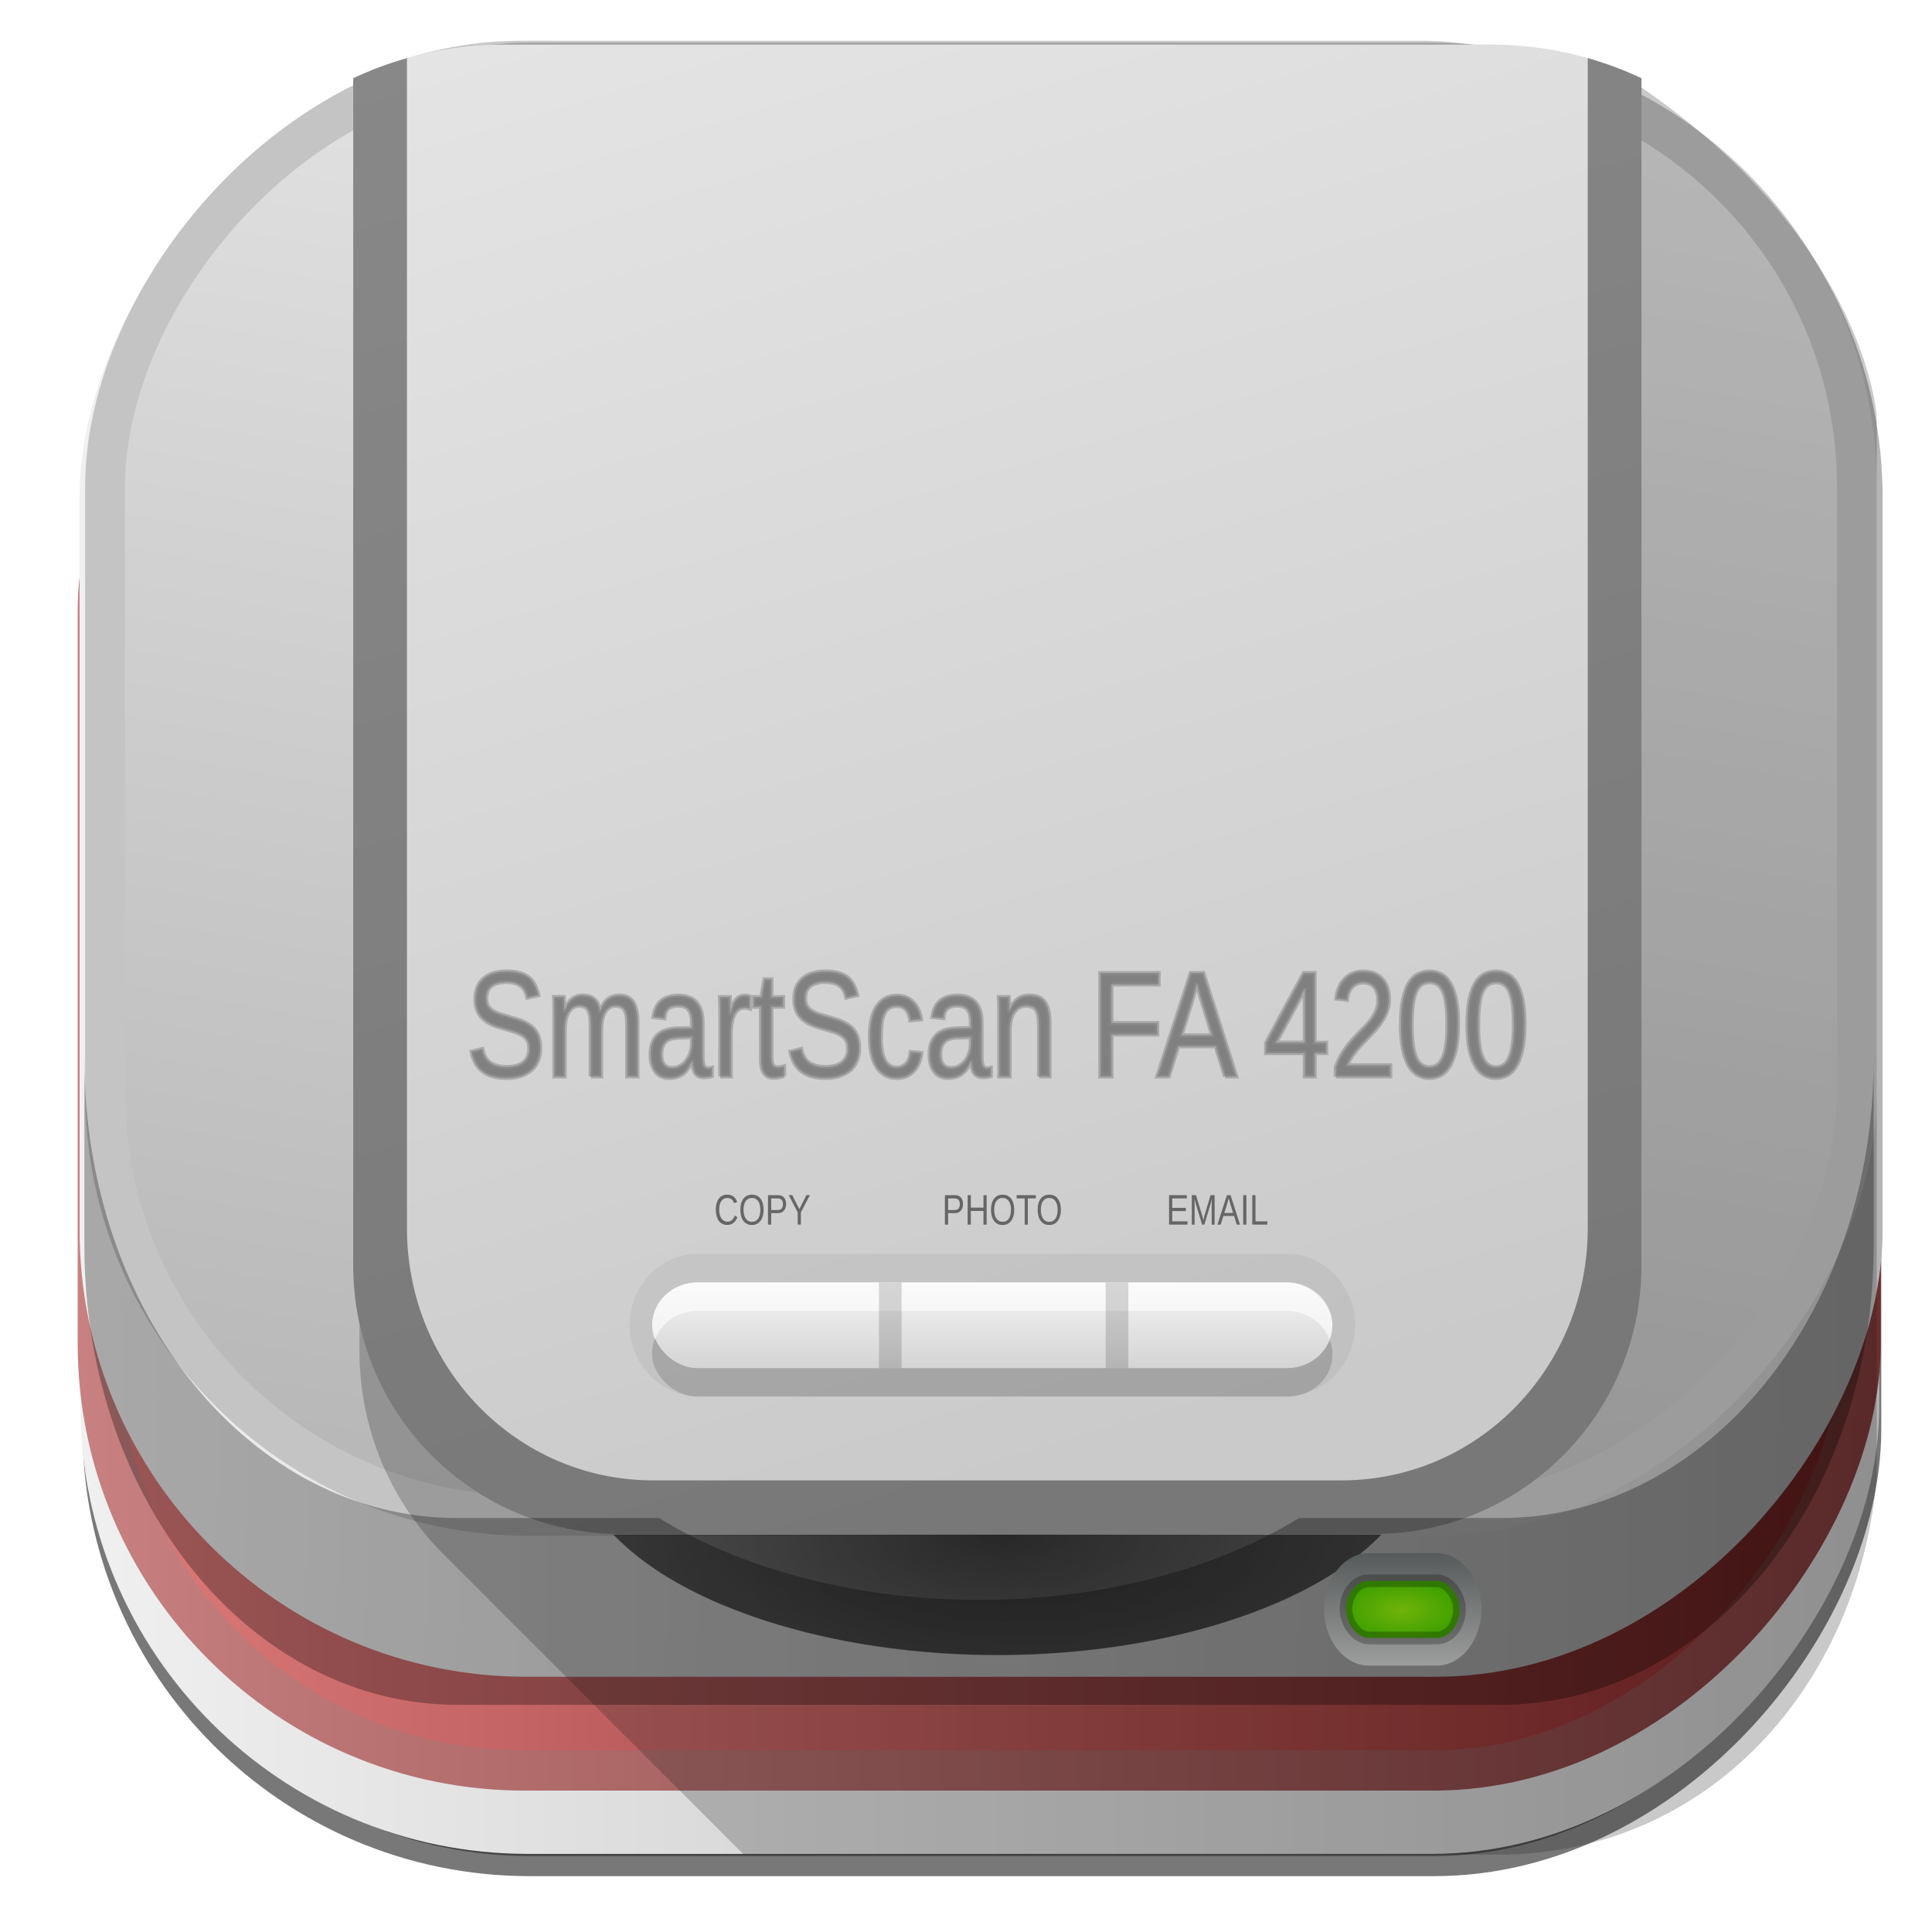 <?xml version="1.0" encoding="UTF-8" standalone="no"?>
<!-- Created with Inkscape (http://www.inkscape.org/) -->

<svg
   xmlns:dc="http://purl.org/dc/elements/1.1/"
   xmlns:cc="http://creativecommons.org/ns#"
   xmlns:rdf="http://www.w3.org/1999/02/22-rdf-syntax-ns#"
   xmlns:svg="http://www.w3.org/2000/svg"
   xmlns="http://www.w3.org/2000/svg"
   xmlns:xlink="http://www.w3.org/1999/xlink"
   xmlns:sodipodi="http://sodipodi.sourceforge.net/DTD/sodipodi-0.dtd"
   xmlns:inkscape="http://www.inkscape.org/namespaces/inkscape"
   id="svg4511"
   height="48px"
   width="48px"
   version="1.1"
   inkscape:version="0.48.4 r9939"
   sodipodi:docname="scanner.svg">
  <sodipodi:namedview
     pagecolor="#ffffff"
     bordercolor="#666666"
     borderopacity="1"
     objecttolerance="10"
     gridtolerance="10"
     guidetolerance="10"
     inkscape:pageopacity="0"
     inkscape:pageshadow="2"
     inkscape:window-width="1360"
     inkscape:window-height="707"
     id="namedview192"
     showgrid="false"
     inkscape:zoom="4.9166667"
     inkscape:cx="-1.982195"
     inkscape:cy="24.417469"
     inkscape:window-x="-2"
     inkscape:window-y="33"
     inkscape:window-maximized="1"
     inkscape:current-layer="svg4511" />
  <defs
     id="defs4513">
    <filter
       id="filter3174"
       color-interpolation-filters="sRGB">
      <feGaussianBlur
         id="feGaussianBlur3176"
         stdDeviation="1.71" />
    </filter>
    <linearGradient
       id="linearGradient3254"
       y2="7.016"
       gradientUnits="userSpaceOnUse"
       x2="45.448"
       gradientTransform="matrix(1.006,0,0,0.994,-175.86,-30.712)"
       y1="92.54"
       x1="45.448">
      <stop
         id="stop3750"
         offset="0" />
      <stop
         id="stop3752"
         style="stop-opacity:.588"
         offset="1" />
    </linearGradient>
    <filter
       id="filter3174-7"
       color-interpolation-filters="sRGB">
      <feGaussianBlur
         id="feGaussianBlur3176-58"
         stdDeviation="1.71" />
    </filter>
    <linearGradient
       id="linearGradient8374"
       y2="7.016"
       gradientUnits="userSpaceOnUse"
       x2="45.448"
       gradientTransform="matrix(1.006,0,0,0.994,108.29,-24.643)"
       y1="92.54"
       x1="45.448">
      <stop
         id="stop3750-50"
         offset="0" />
      <stop
         id="stop3752-42"
         style="stop-opacity:.588"
         offset="1" />
    </linearGradient>
    <filter
       id="filter3174-41"
       color-interpolation-filters="sRGB">
      <feGaussianBlur
         id="feGaussianBlur3176-9"
         stdDeviation="1.71" />
    </filter>
    <linearGradient
       id="ButtonShadow-6"
       x1="45.448"
       gradientUnits="userSpaceOnUse"
       y1="92.54"
       gradientTransform="scale(1.006 .994)"
       x2="45.448"
       y2="7.016">
      <stop
         id="stop3750-9"
         offset="0" />
      <stop
         id="stop3752-33"
         style="stop-opacity:.588"
         offset="1" />
    </linearGradient>
    <filter
       id="filter3174-57"
       color-interpolation-filters="sRGB">
      <feGaussianBlur
         id="feGaussianBlur3176-42"
         stdDeviation="1.71" />
    </filter>
    <filter
       id="filter3174-76"
       color-interpolation-filters="sRGB">
      <feGaussianBlur
         id="feGaussianBlur3176-51"
         stdDeviation="1.71" />
    </filter>
    <filter
       id="filter3174-3"
       color-interpolation-filters="sRGB">
      <feGaussianBlur
         id="feGaussianBlur3176-47"
         stdDeviation="1.71" />
    </filter>
    <filter
       id="filter3174-65"
       color-interpolation-filters="sRGB">
      <feGaussianBlur
         id="feGaussianBlur3176-0"
         stdDeviation="1.71" />
    </filter>
    <linearGradient
       id="linearGradient10848"
       y2="-23.714"
       gradientUnits="userSpaceOnUse"
       x2="46.689"
       y1="-23.714"
       x1="2">
      <stop
         id="stop4329"
         style="stop-color:#f0f0f0"
         offset="0" />
      <stop
         id="stop4331"
         style="stop-color:#b4b4b4"
         offset="1" />
    </linearGradient>
    <linearGradient
       id="linearGradient10968"
       y2="7.016"
       gradientUnits="userSpaceOnUse"
       x2="45.448"
       gradientTransform="matrix(1.006,0,0,0.994,88.061,-64.071)"
       y1="92.54"
       x1="45.448">
      <stop
         id="stop3750-53"
         offset="0" />
      <stop
         id="stop3752-85"
         style="stop-opacity:.588"
         offset="1" />
    </linearGradient>
    <linearGradient
       id="linearGradient4327-0">
      <stop
         id="stop4329-1"
         style="stop-color:#f0f0f0"
         offset="0" />
      <stop
         id="stop4331-2"
         style="stop-color:#b4b4b4"
         offset="1" />
    </linearGradient>
    <linearGradient
       id="linearGradient11027"
       y2="-23.714"
       xlink:href="#linearGradient4327-0"
       gradientUnits="userSpaceOnUse"
       y1="-23.714"
       gradientTransform="translate(0.084,0.114)"
       x2="46.689"
       x1="2" />
    <linearGradient
       id="linearGradient11061"
       y2="-23.714"
       gradientUnits="userSpaceOnUse"
       y1="-23.714"
       gradientTransform="translate(0.037,-2.714)"
       x2="46.689"
       x1="2">
      <stop
         id="stop4629"
         style="stop-color:#de7b7b"
         offset="0" />
      <stop
         id="stop4633"
         style="stop-color:#721b1b"
         offset="1" />
    </linearGradient>
    <linearGradient
       id="linearGradient11086"
       y2="-24.286"
       gradientUnits="userSpaceOnUse"
       x2="46.327"
       gradientTransform="translate(0.4,0)"
       y1="-24.286"
       x1="1.53">
      <stop
         id="stop3226"
         style="stop-color:#c88080"
         offset="0" />
      <stop
         id="stop3228"
         style="stop-color:#6d2e2e"
         offset="1" />
    </linearGradient>
    <linearGradient
       id="linearGradient11134"
       y2="-21.458"
       xlink:href="#linearGradient4327-0"
       gradientUnits="userSpaceOnUse"
       x2="46.773"
       y1="-21.458"
       x1="1.977" />
    <linearGradient
       id="linearGradient11142"
       y2="-23.714"
       xlink:href="#linearGradient4327-0"
       gradientUnits="userSpaceOnUse"
       x2="46.689"
       y1="-23.714"
       x1="2" />
    <filter
       id="filter3174-34"
       color-interpolation-filters="sRGB">
      <feGaussianBlur
         id="feGaussianBlur3176-01"
         stdDeviation="1.71" />
    </filter>
    <linearGradient
       id="linearGradient4603"
       y2="7.016"
       gradientUnits="userSpaceOnUse"
       x2="45.448"
       gradientTransform="matrix(1.006,0,0,0.994,-25.979,57.897)"
       y1="92.54"
       x1="45.448">
      <stop
         id="stop3750-96"
         offset="0" />
      <stop
         id="stop3752-39"
         style="stop-opacity:.588"
         offset="1" />
    </linearGradient>
    <filter
       id="filter3174-2"
       color-interpolation-filters="sRGB">
      <feGaussianBlur
         id="feGaussianBlur3176-44"
         stdDeviation="1.71" />
    </filter>
    <filter
       id="filter3174-05"
       color-interpolation-filters="sRGB">
      <feGaussianBlur
         id="feGaussianBlur3176-36"
         stdDeviation="1.71" />
    </filter>
    <filter
       id="filter3174-93"
       color-interpolation-filters="sRGB">
      <feGaussianBlur
         id="feGaussianBlur3176-84"
         stdDeviation="1.71" />
    </filter>
    <linearGradient
       id="linearGradient15094"
       y2="138.66"
       gradientUnits="userSpaceOnUse"
       y1="20.221"
       x2="48"
       x1="48">
      <stop
         id="stop3739-0-7"
         style="stop-color:#fff"
         offset="0" />
      <stop
         id="stop3741-6"
         style="stop-color:#fff;stop-opacity:0"
         offset="1" />
    </linearGradient>
    <filter
       id="filter3174-41-6"
       color-interpolation-filters="sRGB">
      <feGaussianBlur
         id="feGaussianBlur3176-6"
         stdDeviation="1.71" />
    </filter>
    <filter
       id="filter3794-6-0"
       height="1.384"
       width="1.384"
       color-interpolation-filters="sRGB"
       y="-.192"
       x="-.192">
      <feGaussianBlur
         id="feGaussianBlur3796-7-6"
         stdDeviation="5.28" />
    </filter>
    <clipPath
       id="clipPath3613-57">
      <rect
         id="rect3615-6"
         style="fill:#fff"
         rx="6"
         ry="6"
         height="84"
         width="84"
         y="6"
         x="6" />
    </clipPath>
    <clipPath
       id="clipPath2862">
      <path
         id="path2864"
         style="fill:#f0f"
         d="m0 0v96h96v-96h-96zm12 6h72c3.324 0 6 2.676 6 6v72c0 3.324-2.676 6-6 6h-72c-3.324 0-6-2.676-6-6v-72c0-3.324 2.676-6 6-6z" />
    </clipPath>
    <radialGradient
       id="radialGradient10938"
       gradientUnits="userSpaceOnUse"
       cx="19182"
       cy="17598"
       r="16756"
       gradientTransform="matrix(1 0 0 1.05 0 -877.7)">
      <stop
         id="stop2314"
         style="stop-color:#e3ebf3"
         offset="0" />
      <stop
         id="stop2316"
         style="stop-color:#cedceb;stop-opacity:.392"
         offset="1" />
    </radialGradient>
    <filter
       id="filter3174-2-1"
       color-interpolation-filters="sRGB">
      <feGaussianBlur
         id="feGaussianBlur3176-5-1"
         stdDeviation="1.71" />
    </filter>
    <filter
       id="filter3174-58"
       color-interpolation-filters="sRGB">
      <feGaussianBlur
         id="feGaussianBlur3176-2"
         stdDeviation="1.71" />
    </filter>
    <filter
       id="filter3174-9-2"
       color-interpolation-filters="sRGB">
      <feGaussianBlur
         id="feGaussianBlur3176-7-0"
         stdDeviation="1.71" />
    </filter>
    <filter
       id="filter3174-50"
       color-interpolation-filters="sRGB">
      <feGaussianBlur
         id="feGaussianBlur3176-221"
         stdDeviation="1.71" />
    </filter>
    <linearGradient
       id="linearGradient6967"
       y2="48"
       gradientUnits="userSpaceOnUse"
       x2="88"
       gradientTransform="matrix(0.707,-0.707,0.707,0.707,-190.99,118.92)"
       y1="48"
       x1="8">
      <stop
         id="stop4237"
         style="stop-color:#fff;stop-opacity:0"
         offset="0" />
      <stop
         id="stop4245"
         style="stop-color:#fff;stop-opacity:0"
         offset=".25" />
      <stop
         id="stop4243"
         style="stop-color:#fff;stop-opacity:.702"
         offset=".5" />
      <stop
         id="stop4247"
         style="stop-color:#fff;stop-opacity:0"
         offset=".75" />
      <stop
         id="stop4239"
         style="stop-color:#fff;stop-opacity:0"
         offset="1" />
    </linearGradient>
    <linearGradient
       id="linearGradient6974"
       y2="7.016"
       gradientUnits="userSpaceOnUse"
       x2="45.448"
       gradientTransform="matrix(1.006,0,0,0.994,147.83,-84.36)"
       y1="92.54"
       x1="45.448">
      <stop
         id="stop3750-9-1"
         offset="0" />
      <stop
         id="stop3752-46"
         style="stop-opacity:.588"
         offset="1" />
    </linearGradient>
    <linearGradient
       id="linearGradient6977"
       y2="7.016"
       gradientUnits="userSpaceOnUse"
       x2="45.448"
       gradientTransform="matrix(1.006,0,0,0.994,195.43,-36.377)"
       y1="92.54"
       x1="45.448">
      <stop
         id="stop3750-25"
         offset="0" />
      <stop
         id="stop3752-40"
         style="stop-opacity:.588"
         offset="1" />
    </linearGradient>
    <linearGradient
       id="linearGradient6983"
       y2="7.016"
       gradientUnits="userSpaceOnUse"
       x2="45.448"
       gradientTransform="matrix(1.006,0,0,0.994,136.81,-31.941)"
       y1="92.54"
       x1="45.448">
      <stop
         id="stop3750-22"
         offset="0" />
      <stop
         id="stop3752-05"
         style="stop-opacity:.588"
         offset="1" />
    </linearGradient>
    <linearGradient
       id="linearGradient7012"
       y2="-23.714"
       xlink:href="#linearGradient4327-0"
       gradientUnits="userSpaceOnUse"
       x2="46.689"
       gradientTransform="matrix(1.002,0,0,0.992,0.521,0.294)"
       y1="-23.714"
       x1="2" />
    <radialGradient
       id="radialGradient6525"
       gradientUnits="userSpaceOnUse"
       cy="120.43"
       cx="53.143"
       gradientTransform="matrix(1.5,0,0,1.109,-27.714,-36.597)"
       r="16">
      <stop
         id="stop3921-9"
         style="stop-opacity:.381"
         offset="0" />
      <stop
         id="stop3923-7"
         style="stop-opacity:.233"
         offset=".781" />
      <stop
         id="stop3925"
         offset="1" />
    </radialGradient>
    <linearGradient
       id="linearGradient6554"
       y2="64"
       gradientUnits="userSpaceOnUse"
       x2="47"
       gradientTransform="matrix(0.563,0,0,0.709,-2.387,-13.543)"
       y1="68"
       x1="47">
      <stop
         id="stop4137"
         style="stop-color:#cacaca"
         offset="0" />
      <stop
         id="stop4139"
         style="stop-color:#f5f5f5"
         offset="1" />
    </linearGradient>
    <linearGradient
       id="linearGradient6589"
       y2="87.04"
       gradientUnits="userSpaceOnUse"
       x2="77.726"
       gradientTransform="matrix(0.563,0,0,0.709,-8.665,-20.105)"
       y1="83.089"
       x1="77.726">
      <stop
         id="stop4100"
         style="stop-color:#7c8181"
         offset="0" />
      <stop
         id="stop4102"
         style="stop-color:#dfe0e0"
         offset="1" />
    </linearGradient>
    <radialGradient
       id="radialGradient6591"
       gradientUnits="userSpaceOnUse"
       cy="85"
       cx="77.5"
       gradientTransform="matrix(0.563,0,0,0.284,-8.665,16.077)"
       r="2.5">
      <stop
         id="stop4108"
         style="stop-color:#a0ff0e"
         offset="0" />
      <stop
         id="stop4110"
         style="stop-color:#5ce500"
         offset="1" />
    </radialGradient>
    <radialGradient
       id="radialGradient6631"
       gradientUnits="userSpaceOnUse"
       cy="39"
       cx="48"
       gradientTransform="matrix(1.268,0,0,0.879,-36.044,-16.24)"
       r="10">
      <stop
         id="stop4016"
         style="stop-color:#fff"
         offset="0" />
      <stop
         id="stop4018-64"
         style="stop-color:#fff;stop-opacity:0"
         offset="1" />
    </radialGradient>
    <radialGradient
       r="19.094"
       fy="75.936"
       fx="48"
       cy="75.936"
       cx="48"
       gradientTransform="matrix(-10.305,1.7508183e-6,-1.8799886e-7,-4.424,750.618,771.8)"
       gradientUnits="userSpaceOnUse"
       id="radialGradient6013"
       xlink:href="#linearGradient5242-8-3"
       inkscape:collect="always" />
    <linearGradient
       id="linearGradient5242-8-3">
      <stop
         style="stop-color:#000000;stop-opacity:1;"
         offset="0"
         id="stop5244-3-6" />
      <stop
         style="stop-color:#000000;stop-opacity:0;"
         offset="1"
         id="stop5246-9-3" />
    </linearGradient>
    <linearGradient
       id="linearGradient4135-5">
      <stop
         id="stop4137-6"
         style="stop-color:#cacaca;stop-opacity:1"
         offset="0" />
      <stop
         id="stop4139-2"
         style="stop-color:#f5f5f5;stop-opacity:1"
         offset="1" />
    </linearGradient>
    <linearGradient
       inkscape:collect="always"
       xlink:href="#linearGradient3711-5-5-2-9"
       id="linearGradient3172-1"
       gradientUnits="userSpaceOnUse"
       gradientTransform="matrix(5.619,0,0,5.619,-584.771,0.065)"
       x1="48"
       y1="80"
       x2="48"
       y2="-16" />
    <linearGradient
       id="linearGradient3711-5-5-2-9">
      <stop
         id="stop3713-6-2-0-8"
         style="stop-color:#000000;stop-opacity:1"
         offset="0" />
      <stop
         id="stop3715-7-5-3-5"
         style="stop-color:#000000;stop-opacity:0"
         offset="1" />
    </linearGradient>
    <linearGradient
       inkscape:collect="always"
       xlink:href="#ButtonShadow-6"
       id="linearGradient3230"
       gradientUnits="userSpaceOnUse"
       gradientTransform="scale(1.006,0.994)"
       x1="45.448"
       y1="92.54"
       x2="45.448"
       y2="7.016" />
    <linearGradient
       inkscape:collect="always"
       xlink:href="#linearGradient6554"
       id="linearGradient3255"
       gradientUnits="userSpaceOnUse"
       gradientTransform="matrix(0.563,0,0,0.709,-2.387,-13.543)"
       x1="47"
       y1="68"
       x2="47"
       y2="64" />
    <radialGradient
       inkscape:collect="always"
       xlink:href="#radialGradient6631"
       id="radialGradient3279"
       gradientUnits="userSpaceOnUse"
       gradientTransform="matrix(1.268,0,0,0.879,-36.044,-16.24)"
       cx="48"
       cy="39"
       r="10" />
    <linearGradient
       inkscape:collect="always"
       xlink:href="#linearGradient6967"
       id="linearGradient3295"
       gradientUnits="userSpaceOnUse"
       gradientTransform="matrix(0.707,-0.707,0.707,0.707,-190.99,118.92)"
       x1="8"
       y1="48"
       x2="88"
       y2="48" />
    <linearGradient
       inkscape:collect="always"
       xlink:href="#linearGradient4327-0"
       id="linearGradient3307"
       gradientUnits="userSpaceOnUse"
       gradientTransform="matrix(0.987,0,0,0.993,0.548,0.298)"
       x1="21.989"
       y1="8.253"
       x2="13.305"
       y2="-40.722" />
    <linearGradient
       inkscape:collect="always"
       xlink:href="#linearGradient4327-0"
       id="linearGradient3310"
       gradientUnits="userSpaceOnUse"
       gradientTransform="translate(0.084,0.114)"
       x1="2"
       y1="-23.714"
       x2="46.689"
       y2="-23.714" />
    <linearGradient
       inkscape:collect="always"
       xlink:href="#linearGradient4327-0"
       id="linearGradient3312"
       gradientUnits="userSpaceOnUse"
       x1="1.977"
       y1="-21.458"
       x2="46.773"
       y2="-21.458" />
    <linearGradient
       inkscape:collect="always"
       xlink:href="#linearGradient11061"
       id="linearGradient3315"
       gradientUnits="userSpaceOnUse"
       gradientTransform="translate(0.037,-2.714)"
       x1="2"
       y1="-23.714"
       x2="46.689"
       y2="-23.714" />
    <linearGradient
       inkscape:collect="always"
       xlink:href="#linearGradient11086"
       id="linearGradient3317"
       gradientUnits="userSpaceOnUse"
       gradientTransform="translate(0.4,0)"
       x1="1.53"
       y1="-24.286"
       x2="46.327"
       y2="-24.286" />
    <linearGradient
       inkscape:collect="always"
       xlink:href="#linearGradient10848"
       id="linearGradient3331"
       gradientUnits="userSpaceOnUse"
       x1="2"
       y1="-23.714"
       x2="46.689"
       y2="-23.714" />
    <linearGradient
       inkscape:collect="always"
       xlink:href="#linearGradient4327-0"
       id="linearGradient3333"
       gradientUnits="userSpaceOnUse"
       x1="2"
       y1="-23.714"
       x2="46.689"
       y2="-23.714" />
    <radialGradient
       inkscape:collect="always"
       xlink:href="#radialGradient6591"
       id="radialGradient3355"
       gradientUnits="userSpaceOnUse"
       gradientTransform="matrix(0.563,0,0,0.284,-8.807,15.863)"
       cx="77.5"
       cy="85"
       r="2.5" />
    <linearGradient
       inkscape:collect="always"
       xlink:href="#linearGradient6589"
       id="linearGradient3358"
       gradientUnits="userSpaceOnUse"
       gradientTransform="matrix(0.563,0,0,0.709,-8.807,-20.319)"
       x1="77.726"
       y1="83.089"
       x2="77.726"
       y2="87.04" />
    <linearGradient
       inkscape:collect="always"
       xlink:href="#ButtonShadow-6"
       id="linearGradient3385"
       gradientUnits="userSpaceOnUse"
       gradientTransform="scale(1.006,0.994)"
       x1="45.448"
       y1="92.54"
       x2="45.448"
       y2="7.016" />
    <linearGradient
       inkscape:collect="always"
       xlink:href="#ButtonShadow-6"
       id="linearGradient3391"
       gradientUnits="userSpaceOnUse"
       gradientTransform="matrix(1.006,0,0,0.994,43.624,65.139)"
       x1="45.448"
       y1="92.54"
       x2="45.448"
       y2="7.016" />
    <linearGradient
       inkscape:collect="always"
       xlink:href="#ButtonShadow-6"
       id="linearGradient3396"
       gradientUnits="userSpaceOnUse"
       gradientTransform="matrix(1.006,0,0,0.994,-140.8,131.3)"
       x1="45.448"
       y1="92.54"
       x2="45.448"
       y2="7.016" />
    <linearGradient
       inkscape:collect="always"
       xlink:href="#ButtonShadow-6"
       id="linearGradient3401"
       gradientUnits="userSpaceOnUse"
       gradientTransform="matrix(1.006,0,0,0.994,-13.859,48.458)"
       x1="45.448"
       y1="92.54"
       x2="45.448"
       y2="7.016" />
    <linearGradient
       inkscape:collect="always"
       xlink:href="#ButtonShadow-6"
       id="linearGradient3406"
       gradientUnits="userSpaceOnUse"
       gradientTransform="matrix(1.006,0,0,0.994,28.835,-121.51)"
       x1="45.448"
       y1="92.54"
       x2="45.448"
       y2="7.016" />
    <linearGradient
       inkscape:collect="always"
       xlink:href="#ButtonShadow-6"
       id="linearGradient3411"
       gradientUnits="userSpaceOnUse"
       gradientTransform="matrix(1.006,0,0,0.994,-106.2,-48.076)"
       x1="45.448"
       y1="92.54"
       x2="45.448"
       y2="7.016" />
    <linearGradient
       inkscape:collect="always"
       xlink:href="#ButtonShadow-6"
       id="linearGradient3416"
       gradientUnits="userSpaceOnUse"
       gradientTransform="matrix(1.006,0,0,0.994,-218.05,-238.16)"
       x1="45.448"
       y1="92.54"
       x2="45.448"
       y2="7.016" />
    <linearGradient
       inkscape:collect="always"
       xlink:href="#ButtonShadow-6"
       id="linearGradient3421"
       gradientUnits="userSpaceOnUse"
       gradientTransform="matrix(1.006,0,0,0.994,-111.44,-124.36)"
       x1="45.448"
       y1="92.54"
       x2="45.448"
       y2="7.016" />
    <linearGradient
       inkscape:collect="always"
       xlink:href="#linearGradient4135-5"
       id="linearGradient4214"
       x1="259.551"
       y1="422.73"
       x2="55.333"
       y2="-258.007"
       gradientUnits="userSpaceOnUse" />
  </defs>
  <rect
     x="2.551"
     y="-46.112"
     width="43.689"
     height="43.689"
     ry="10.607"
     transform="scale(1,-1)"
     style="opacity:0.53;fill:#333333;stroke:#000000"
     id="rect810-9" />
  <rect
     x="2.5"
     y="-45.559"
     width="43.689"
     height="43.689"
     ry="10.607"
     transform="scale(1,-1)"
     style="fill:url(#linearGradient3331);stroke:url(#linearGradient3333)"
     id="rect810" />
  <rect
     x="-170.86"
     y="-23.712"
     width="86"
     height="85"
     ry="6"
     rx="6"
     style="opacity:0.9;fill:url(#linearGradient3254);display:none;filter:url(#filter3174)"
     id="rect3745" />
  <rect
     x="113.29"
     y="-17.643"
     width="86"
     height="85"
     ry="6"
     rx="6"
     style="opacity:0.9;fill:url(#linearGradient8374);display:none;filter:url(#filter3174-7)"
     id="rect3745-1" />
  <rect
     id="rect3745-9"
     style="opacity:0.9;fill:url(#linearGradient3421);display:none;filter:url(#filter3174-41)"
     rx="6"
     ry="6"
     height="85"
     width="86"
     y="-117.36"
     x="-106.44" />
  <rect
     id="rect3745-2"
     style="opacity:0.9;fill:url(#linearGradient3416);display:none;filter:url(#filter3174-57)"
     rx="6"
     ry="6"
     height="85"
     width="86"
     y="-231.16"
     x="-213.05" />
  <path
     id="rect3745-24"
     style="opacity:0.9;fill:url(#linearGradient3411);display:none;filter:url(#filter3174-76)"
     d="m -95.2,-41.076 c -3.324,0 -6,2.676 -6,6 v 73 c 0,3.324 2.676,6 6,6 h 74 c 3.324,0 6,-2.676 6,-6 v -73 c 0,-3.324 -2.676,-6 -6,-6 h -5 v 2.5 c 1.47,0.741 2.5,2.242 2.5,4 0,2.484 -2.016,4.5 -4.5,4.5 -2.484,0 -4.5,-2.016 -4.5,-4.5 0,-1.758 1.03,-3.259 2.5,-4 v -2.5 h -8 v 2.5 c 1.47,0.741 2.5,2.242 2.5,4 0,2.484 -2.016,4.5 -4.5,4.5 -2.484,0 -4.5,-2.016 -4.5,-4.5 0,-1.758 1.03,-3.259 2.5,-4 v -2.5 h -8 v 2.5 c 1.47,0.741 2.5,2.242 2.5,4 0,2.484 -2.016,4.5 -4.5,4.5 -2.484,0 -4.5,-2.016 -4.5,-4.5 0,-1.758 1.03,-3.259 2.5,-4 v -2.5 h -8 v 2.5 c 1.47,0.741 2.5,2.242 2.5,4 0,2.484 -2.016,4.5 -4.5,4.5 -2.484,0 -4.5,-2.016 -4.5,-4.5 0,-1.758 1.03,-3.259 2.5,-4 v -2.5 h -8 v 2.5 c 1.47,0.741 2.5,2.242 2.5,4 0,2.484 -2.016,4.5 -4.5,4.5 -2.484,0 -4.5,-2.016 -4.5,-4.5 0,-1.758 1.03,-3.259 2.5,-4 v -2.5 h -8 v 2.5 c 1.47,0.741 2.5,2.242 2.5,4 0,2.484 -2.016,4.5 -4.5,4.5 -2.484,0 -4.5,-2.016 -4.5,-4.5 0,-1.758 1.03,-3.259 2.5,-4 v -2.5 h -5 z"
     inkscape:connector-curvature="0" />
  <rect
     id="rect3745-5"
     style="opacity:0.9;fill:url(#linearGradient3406);display:none;filter:url(#filter3174-3)"
     rx="6"
     ry="6"
     height="85"
     width="86"
     y="-114.51"
     x="33.835" />
  <rect
     x="93.061"
     y="-57.071"
     width="86"
     height="85"
     ry="6"
     rx="6"
     style="opacity:0.9;fill:url(#linearGradient10968);display:none;filter:url(#filter3174-65)"
     id="rect3745-19" />
  <rect
     x="2.43"
     y="-43.987"
     width="43.796"
     height="39.403"
     ry="10.607"
     transform="scale(1,-1)"
     style="fill:url(#linearGradient3315);stroke:url(#linearGradient3317)"
     id="rect810-4-0" />
  <rect
     x="2.477"
     y="-41.159"
     width="43.796"
     height="39.403"
     ry="10.607"
     transform="scale(1,-1)"
     style="fill:url(#linearGradient3310);stroke:url(#linearGradient3312)"
     id="rect810-4" />
  <rect
     x="2.611"
     y="-37.66"
     width="43.524"
     height="36.101"
     ry="10.527"
     transform="scale(1,-1)"
     style="fill:url(#linearGradient3307);stroke:#c4c4c4;stroke-width:0.99"
     id="rect810-4-8" />
  <rect
     x="-20.979"
     y="64.897"
     width="86"
     height="85"
     ry="6"
     rx="6"
     style="opacity:0.9;fill:url(#linearGradient4603);display:none;filter:url(#filter3174-34)"
     id="rect3745-51" />
  <rect
     id="rect3745-7"
     style="opacity:0.9;fill:url(#linearGradient3401);display:none;filter:url(#filter3174-2)"
     rx="6"
     ry="6"
     height="85"
     width="86"
     y="55.458"
     x="-8.859" />
  <rect
     x="141.81"
     y="-24.941"
     width="86"
     height="85"
     ry="6"
     rx="6"
     style="opacity:0.9;fill:url(#linearGradient6983);display:none;filter:url(#filter3174-50)"
     id="rect3745-73" />
  <rect
     id="rect3745-5-3"
     style="opacity:0.9;fill:url(#linearGradient3396);display:none;filter:url(#filter3174-9-2)"
     rx="6"
     ry="6"
     height="85"
     width="86"
     y="138.3"
     x="-135.8" />
  <rect
     x="200.43"
     y="-29.377"
     width="86"
     height="85"
     ry="6"
     rx="6"
     style="opacity:0.9;fill:url(#linearGradient6977);display:none;filter:url(#filter3174-58)"
     id="rect3745-34" />
  <rect
     x="152.83"
     y="-77.359"
     width="86"
     height="85"
     ry="6"
     rx="6"
     style="opacity:0.9;fill:url(#linearGradient6974);display:none;filter:url(#filter3174-2-1)"
     id="rect3745-2-1" />
  <rect
     x="5"
     y="7"
     width="86"
     height="85"
     ry="6"
     rx="6"
     clip-path="url(#clipPath2862)"
     transform="translate(-171.11,70.916)"
     style="opacity:0.9;fill:url(#linearGradient3230);display:none;filter:url(#filter3174-41-6)"
     id="rect3745-8" />
  <path
     inkscape:connector-curvature="0"
     style="opacity:0.6;fill:url(#linearGradient3295);display:none"
     d="m -151.39,90.632 c -15.621,15.621 -15.621,40.948 0,56.569 15.621,15.621 40.948,15.621 56.569,0 15.621,-15.621 15.621,-40.948 0,-56.569 -15.621,-15.621 -40.948,-15.621 -56.569,0 z m 1.414,1.414 c 14.84,-14.84 38.9,-14.84 53.74,0 14.84,14.84 14.84,38.9 0,53.74 -14.84,14.84 -38.9,14.84 -53.74,0 -14.84,-14.84 -14.84,-38.9 0,-53.74 z"
     id="path4230" />
  <rect
     x="15"
     y="15"
     width="66"
     height="66"
     ry="12"
     rx="12"
     clip-path="url(#clipPath3613-57)"
     transform="translate(-171.11,70.916)"
     style="opacity:0.1;fill:url(#linearGradient15094);stroke:#ffffff;stroke-width:0.5;stroke-linecap:round;display:none;filter:url(#filter3794-6-0)"
     id="rect3171" />
  <path
     id="rect3745-3"
     style="opacity:0.9;fill:url(#linearGradient3391);display:none;filter:url(#filter3174-93)"
     d="m 54.624,72.139 c -2.884,0 -5.26,2.014 -5.844,4.719 2.509,0.034 4.531,2.077 4.531,4.594 0,2.537 -2.056,4.594 -4.594,4.594 -0.031,0 -0.062,6.28e-4 -0.094,0 v 7.156 c 0.031,-6.28e-4 0.062,0 0.094,0 2.537,0 4.594,2.056 4.594,4.594 0,2.537 -2.056,4.594 -4.594,4.594 -0.031,0 -0.062,6.3e-4 -0.094,0 v 7.156 c 0.031,-6.3e-4 0.062,0 0.094,0 2.537,0 4.594,2.056 4.594,4.594 0,2.537 -2.056,4.594 -4.594,4.594 -0.031,0 -0.062,6.3e-4 -0.094,0 l 2e-4,7.156 c 0.031,-6.3e-4 0.062,0 0.094,0 2.537,0 4.594,2.056 4.594,4.594 0,2.537 -2.056,4.594 -4.594,4.594 -0.031,0 -0.062,6.3e-4 -0.094,0 v 7.156 c 0.031,-6.3e-4 0.062,0 0.094,0 2.537,0 4.594,2.056 4.594,4.594 0,2.537 -2.056,4.594 -4.594,4.594 -0.031,0 -0.062,6.3e-4 -0.094,0 0.144,3.193 2.769,5.718 6,5.718 h 0.219 c -6.28e-4,-0.031 0,-0.062 0,-0.094 0,-2.537 2.056,-4.594 4.594,-4.594 2.537,0 4.594,2.056 4.594,4.594 0,0.031 6.28e-4,0.062 0,0.094 h 7.156 c -6.28e-4,-0.031 0,-0.062 0,-0.094 0,-2.537 2.056,-4.594 4.594,-4.594 2.537,0 4.594,2.056 4.594,4.594 0,0.031 6.28e-4,0.062 0,0.094 h 7.156 c -6.28e-4,-0.031 0,-0.062 0,-0.094 0,-2.537 2.056,-4.594 4.594,-4.594 2.537,0 4.594,2.056 4.594,4.594 0,0.031 6.28e-4,0.062 0,0.094 h 7.155 c -6.3e-4,-0.031 0,-0.062 0,-0.094 0,-2.537 2.056,-4.594 4.594,-4.594 2.537,0 4.594,2.056 4.594,4.594 0,0.031 6.3e-4,0.062 0,0.094 h 7.156 c -6.3e-4,-0.031 0,-0.062 0,-0.094 -1e-5,-2.537 2.056,-4.594 4.594,-4.594 2.537,0 4.594,2.056 4.594,4.594 0,0.011 7e-5,0.021 0,0.031 2.865,-0.366 5.086,-2.722 5.219,-5.656 -0.031,6.3e-4 -0.062,0 -0.094,0 -2.537,0 -4.594,-2.056 -4.594,-4.594 0,-2.537 2.056,-4.594 4.594,-4.594 0.031,0 0.062,-6.3e-4 0.094,0 v -7.156 c -0.031,6.3e-4 -0.062,0 -0.094,0 -2.537,0 -4.594,-2.056 -4.594,-4.594 0,-2.537 2.056,-4.594 4.594,-4.594 0.031,0 0.062,-6.3e-4 0.094,0 v -7.156 c -0.031,6.3e-4 -0.062,0 -0.094,0 -2.537,0 -4.594,-2.056 -4.594,-4.594 0,-2.537 2.056,-4.594 4.594,-4.594 0.031,0 0.062,-6.3e-4 0.094,0 v -7.155 c -0.031,6.3e-4 -0.062,0 -0.094,0 -2.537,0 -4.594,-2.056 -4.594,-4.594 0,-2.537 2.056,-4.594 4.594,-4.594 0.031,0 0.062,-6.28e-4 0.094,0 v -7.156 c -0.031,6.28e-4 -0.062,0 -0.094,0 -2.537,10e-7 -4.594,-2.056 -4.594,-4.594 0,-2.517 2.023,-4.56 4.531,-4.594 -0.537,-2.49 -2.58,-4.401 -5.156,-4.688 -0.429,2.094 -2.28,3.656 -4.5,3.656 -2.231,0 -4.083,-1.579 -4.5,-3.688 h -7.344 c -0.417,2.109 -2.269,3.688 -4.5,3.688 -2.231,0 -4.083,-1.579 -4.5,-3.688 h -7.343 c -0.417,2.109 -2.269,3.688 -4.5,3.688 -2.231,0 -4.083,-1.579 -4.5,-3.688 h -7.344 c -0.417,2.109 -2.269,3.688 -4.5,3.688 -2.231,0 -4.083,-1.579 -4.5,-3.688 h -7.344 c -0.417,2.109 -2.269,3.688 -4.5,3.688 -2.231,0 -4.083,-1.579 -4.5,-3.688 h -0.312 z"
     inkscape:connector-curvature="0" />
  <rect
     id="rect3745-1-7"
     style="opacity:0.9;fill:url(#linearGradient3385);display:none;filter:url(#filter3174-05)"
     rx="6"
     ry="6"
     height="85"
     width="86"
     y="7"
     x="5"
     transform="matrix(0.376,0,0,0.473,6.697,-1.065)" />
  <path
     id="path3875"
     style="opacity:0.05;color:#000000;fill:#2ad4ff;display:none"
     d="m -24.955,-0.133 c -0.561,0.039 -0.982,0.495 -1.197,1.02 -0.206,0.502 -0.257,1.063 -0.199,1.596 h -0.012 c 0.009,10.911 -0.02,21.824 0.012,32.739 a 0.395,0.497 0 0 0 0,0.044 c 0.135,2.245 1.903,3.651 3.568,3.399 v 0.015 c 6.911,-0.011 13.824,0.026 20.738,-0.015 a 0.395,0.497 0 0 0 0.035,0 c 1.783,-0.17 2.899,-2.397 2.699,-4.493 h 0.012 C 0.692,23.303 0.716,12.435 0.688,1.566 A 0.395,0.497 0 0 0 0.677,1.507 C 0.609,0.872 0.29,0.378 -0.098,0.118 c -0.367,-0.246 -0.794,-0.309 -1.197,-0.236 v -0.015 H -24.932 a 0.395,0.497 0 0 0 -0.023,0 z"
     inkscape:connector-curvature="0" />
  <path
     id="path3869"
     style="opacity:0.1;color:#000000;fill:#2ad4ff;display:none"
     d="m -24.932,0.369 c -0.843,0.059 -1.148,1.2 -1.033,2.107 0.009,10.913 -0.018,21.827 0.014,32.739 0.117,1.952 1.693,3.219 3.162,2.962 6.913,-0.011 13.826,0.023 20.738,-0.017 1.55,-0.148 2.556,-2.132 2.352,-3.982 C 0.293,23.308 0.317,12.433 0.289,1.566 0.189,0.626 -0.619,0.218 -1.293,0.369 H -24.932 z"
     inkscape:connector-curvature="0" />
  <path
     id="path3864"
     style="opacity:0.15;color:#000000;fill:#2ad4ff;display:none"
     d="m -24.92,0.827 a 0.753,0.948 0 0 0 -0.681,0.946 v 33.108 c 0,1.557 1.017,2.838 2.253,2.838 h 21.031 c 1.236,0 2.253,-1.281 2.253,-2.838 V 1.773 A 0.753,0.948 0 0 0 -0.814,0.827 h -24.036 a 0.753,0.948 0 0 0 -0.07,0 z"
     inkscape:connector-curvature="0" />
  <path
     id="path3862"
     style="opacity:0.3;color:#000000;fill:#2ad4ff;display:none"
     d="M -24.885,1.285 A 0.385,0.484 0 0 0 -25.237,1.773 v 33.108 c 0,1.308 0.851,2.38 1.89,2.38 h 21.031 c 1.039,0 1.89,-1.072 1.89,-2.38 V 1.773 A 0.385,0.484 0 0 0 -0.814,1.285 H -24.849 a 0.385,0.484 0 0 0 -0.035,0 z"
     inkscape:connector-curvature="0" />
  <path
     sodipodi:nodetypes="sccccccsscsccccsscscsccccccccsccsscsccccscssscccccscccscccccccss"
     inkscape:connector-curvature="0"
     id="path4184"
     d="m 12.956,1.013 c -0.135,10e-8 -0.269,0.003 -0.403,0.009 -0.045,0.002 -0.09,0.003 -0.134,0.006 -0.02,0.001 -0.04,0.002 -0.06,0.003 -0.054,0.003 -0.11,0.008 -0.164,0.012 -0.033,0.003 -0.066,0.006 -0.098,0.009 -0.035,0.003 -0.07,0.005 -0.104,0.009 -0.034,0.003 -0.068,0.008 -0.101,0.012 -0.083,0.009 -0.168,0.018 -0.251,0.03 -0.012,0.002 -0.024,0.004 -0.036,0.006 -0.04,0.006 -0.079,0.012 -0.119,0.018 -0.065,0.01 -0.13,0.021 -0.194,0.033 -0.059,0.011 -0.117,0.021 -0.176,0.033 -0.019,0.004 -0.038,0.008 -0.057,0.012 -0.07,0.014 -0.142,0.029 -0.212,0.045 -0.017,0.004 -0.034,0.008 -0.051,0.012 -0.133,0.031 -0.266,0.065 -0.397,0.101 -0.01,0.003 -0.02,0.006 -0.03,0.009 -0.008,0.002 -0.016,0.004 -0.024,0.006 -0.077,0.022 -0.153,0.047 -0.23,0.072 -0.059,0.019 -0.117,0.037 -0.176,0.057 -0.05,0.017 -0.1,0.033 -0.149,0.051 -0.053,0.019 -0.105,0.04 -0.158,0.06 -0.055,0.021 -0.11,0.041 -0.164,0.063 -0.025,0.01 -0.05,0.02 -0.075,0.03 -0.033,0.013 -0.066,0.028 -0.098,0.042 -0.056,0.024 -0.112,0.047 -0.167,0.072 -0.014,0.006 -0.028,0.012 -0.042,0.018 -0.052,0.023 -0.104,0.047 -0.155,0.072 l 0,31.644 c 0,2.013 0.824,3.825 2.154,5.122 l 7.396,7.396 18.758,0 c 5.201,0 8.958,-4.206 9.388,-9.388 l 0,-24.081 0,-2.202 c 0,-0.391 -0.508,-4.588 -5.902,-8.273 L 39.263,1.911 c -0.065,-0.031 -0.131,-0.06 -0.197,-0.089 -0.113,-0.05 -0.225,-0.097 -0.34,-0.143 -0.054,-0.021 -0.11,-0.042 -0.164,-0.063 -0.053,-0.02 -0.105,-0.041 -0.158,-0.06 -0.049,-0.018 -0.099,-0.034 -0.149,-0.051 -0.025,-0.008 -0.05,-0.016 -0.075,-0.024 -0.034,-0.011 -0.068,-0.022 -0.101,-0.033 -0.077,-0.024 -0.152,-0.049 -0.23,-0.072 -0.008,-0.002 -0.016,-0.004 -0.024,-0.006 -0.01,-0.003 -0.02,-0.006 -0.03,-0.009 C 37.665,1.325 37.532,1.291 37.399,1.26 37.382,1.256 37.365,1.252 37.348,1.248 37.201,1.215 37.053,1.185 36.904,1.159 36.839,1.147 36.775,1.136 36.71,1.126 c -0.04,-0.006 -0.08,-0.012 -0.119,-0.018 -0.012,-0.002 -0.024,-0.004 -0.036,-0.006 -0.083,-0.011 -0.167,-0.02 -0.251,-0.03 -0.069,-0.008 -0.137,-0.015 -0.206,-0.021 -0.033,-0.003 -0.066,-0.006 -0.098,-0.009 -0.055,-0.004 -0.109,-0.009 -0.164,-0.012 -0.02,-0.001 -0.04,-0.002 -0.06,-0.003 -0.044,-0.002 -0.09,-0.004 -0.134,-0.006 -0.045,-0.002 -0.089,-0.005 -0.134,-0.006 -0.009,-2.864e-4 -0.018,1.909e-4 -0.027,0 -0.081,-0.002 -0.16,-0.003 -0.242,-0.003 z"
     style="color:#000000;fill:#1a1a1a;fill-opacity:0.235;fill-rule:nonzero;stroke:none;stroke-width:1.5;marker:none;visibility:visible;display:inline;overflow:visible;enable-background:accumulate" />
  <path
     inkscape:connector-curvature="0"
     d="m 37.472,18.06 a 12.675,8.795 0 0 1 -25.35,0 12.675,8.795 0 1 1 25.35,0 z"
     style="opacity:0.3;color:#000000;fill:url(#radialGradient3279)"
     id="path4012" />
  <g
     transform="matrix(0.089,0,0,0.089,1.995,-0.673)"
     id="g3131">
    <path
       inkscape:connector-curvature="0"
       id="rect5505-3"
       d="m 118.344,20 c -15.104,0 -29.392,3.371 -42.156,9.406 l 0,331.469 c 0,41.507 33.431,74.938 74.938,74.938 l 209.75,0 c 41.507,0 74.938,-33.431 74.938,-74.938 l 0,-331.469 C 423.049,23.371 408.76,20 393.656,20 l -275.312,0 z"
       style="color:#000000;fill:url(#linearGradient4214);fill-opacity:1;fill-rule:nonzero;stroke:none;stroke-width:1.5;marker:none;visibility:visible;display:inline;overflow:visible;enable-background:accumulate" />
    <path
       style="opacity:0.6;color:#000000;fill:url(#radialGradient6013);fill-opacity:1;fill-rule:nonzero;stroke:none;stroke-width:2;marker:none;visibility:visible;display:inline;overflow:visible;enable-background:accumulate"
       d="m 148.711,435.897 c 5.156,5.36 12.107,10.6 21.071,15.277 21.309,11.118 52.114,18.438 86.217,18.438 34.104,0 64.908,-7.32 86.217,-18.438 8.965,-4.677 15.915,-9.917 21.071,-15.277 l -214.577,0 z"
       id="path5227-8"
       inkscape:connector-curvature="0" />
    <path
       inkscape:connector-curvature="0"
       id="path5273-3"
       d="m 148.887,435.985 c 5.14,5.294 12.033,10.477 20.896,15.101 21.309,11.118 52.114,18.438 86.217,18.438 34.104,0 64.908,-7.32 86.217,-18.438 8.862,-4.624 15.756,-9.807 20.896,-15.101 l -214.226,0 z"
       style="opacity:0.4;color:#000000;fill:#000000;fill-opacity:1;fill-rule:nonzero;stroke:none;stroke-width:11.238;marker:none;visibility:visible;display:inline;overflow:visible;enable-background:accumulate" />
    <path
       inkscape:connector-curvature="0"
       id="path3174"
       d="m 91.188,23.781 c -5.185,1.478 -10.207,3.359 -15,5.625 l 0,331.469 c 0,41.507 33.431,74.938 74.938,74.938 l 209.75,0 c 41.507,0 74.938,-33.431 74.938,-74.938 l 0,-331.469 c -4.793,-2.266 -9.815,-4.147 -15,-5.625 l 0,12.375 0,314.219 c 0,39.024 -30.643,70.438 -68.688,70.438 l -192.25,0 c -38.044,0 -68.688,-31.413 -68.688,-70.438 l 0,-314.219 0,-12.375 z"
       style="opacity:0.405;color:#000000;fill:#000000;fill-opacity:1;fill-rule:nonzero;stroke:none;stroke-width:1.5;marker:none;visibility:visible;display:inline;overflow:visible;enable-background:accumulate" />
  </g>
  <path
     id="path4053"
     d="m 13.424,26.036 c -10e-7,0.108 -0.017,0.208 -0.051,0.299 -0.033,0.091 -0.084,0.17 -0.154,0.237 -0.07,0.066 -0.157,0.117 -0.264,0.155 -0.105,0.036 -0.23,0.055 -0.375,0.055 -0.254,0 -0.452,-0.056 -0.594,-0.168 -0.142,-0.112 -0.232,-0.274 -0.271,-0.485 l 0.268,-0.068 c 0.014,0.067 0.034,0.128 0.062,0.182 0.028,0.055 0.066,0.102 0.113,0.142 0.048,0.039 0.108,0.069 0.178,0.091 0.07,0.022 0.155,0.033 0.254,0.033 0.082,0 0.157,-0.009 0.226,-0.026 0.069,-0.018 0.127,-0.046 0.177,-0.082 0.049,-0.036 0.087,-0.083 0.114,-0.14 0.028,-0.058 0.042,-0.128 0.042,-0.208 -1e-6,-0.084 -0.015,-0.152 -0.046,-0.204 -0.03,-0.052 -0.072,-0.095 -0.127,-0.13 -0.055,-0.034 -0.121,-0.063 -0.197,-0.086 -0.076,-0.023 -0.161,-0.048 -0.254,-0.075 -0.057,-0.016 -0.114,-0.033 -0.172,-0.051 -0.057,-0.019 -0.112,-0.042 -0.165,-0.068 -0.052,-0.027 -0.101,-0.058 -0.148,-0.093 -0.046,-0.035 -0.086,-0.077 -0.12,-0.126 -0.034,-0.05 -0.06,-0.107 -0.08,-0.171 -0.019,-0.066 -0.029,-0.141 -0.029,-0.226 0,-0.122 0.019,-0.226 0.058,-0.312 0.04,-0.088 0.094,-0.159 0.164,-0.215 0.07,-0.056 0.152,-0.097 0.246,-0.122 0.095,-0.026 0.197,-0.038 0.307,-0.038 0.127,2e-6 0.235,0.013 0.324,0.038 0.09,0.024 0.166,0.061 0.227,0.111 0.062,0.05 0.111,0.112 0.148,0.186 0.038,0.073 0.068,0.158 0.09,0.255 l -0.272,0.06 c -0.014,-0.062 -0.033,-0.117 -0.059,-0.166 -0.025,-0.049 -0.058,-0.089 -0.1,-0.122 -0.042,-0.033 -0.092,-0.058 -0.152,-0.075 -0.059,-0.017 -0.128,-0.026 -0.209,-0.026 -0.095,2e-6 -0.174,0.011 -0.239,0.033 -0.064,0.021 -0.115,0.049 -0.155,0.086 -0.039,0.036 -0.067,0.08 -0.084,0.13 -0.016,0.049 -0.025,0.102 -0.025,0.159 0,0.077 0.015,0.14 0.045,0.19 0.031,0.049 0.072,0.089 0.125,0.122 0.052,0.033 0.113,0.06 0.181,0.082 0.069,0.022 0.141,0.044 0.219,0.066 0.063,0.018 0.125,0.037 0.187,0.057 0.063,0.018 0.123,0.041 0.18,0.068 0.057,0.026 0.11,0.056 0.159,0.091 0.05,0.035 0.094,0.078 0.13,0.13 0.037,0.051 0.065,0.111 0.085,0.181 0.021,0.069 0.032,0.151 0.032,0.244"
     style="fill:#808080;stroke:#8f8f8f;stroke-width:0.1;stroke-opacity:0.604"
     inkscape:connector-curvature="0" />
  <path
     id="path4055"
     d="m 14.676,26.746 v -1.252 c -1e-6,-0.096 -0.005,-0.176 -0.014,-0.241 -0.01,-0.064 -0.026,-0.116 -0.049,-0.155 -0.022,-0.04 -0.052,-0.068 -0.088,-0.084 -0.037,-0.017 -0.082,-0.026 -0.135,-0.026 -0.055,2e-6 -0.105,0.014 -0.149,0.042 -0.044,0.027 -0.083,0.066 -0.114,0.119 -0.031,0.051 -0.055,0.115 -0.072,0.192 -0.016,0.075 -0.025,0.162 -0.025,0.261 v 1.144 h -0.259 v -1.553 c 0,-0.041 -4.82e-4,-0.085 -0.001,-0.13 0,-0.046 -4.83e-4,-0.089 -0.001,-0.13 -9.66e-4,-0.041 -0.002,-0.077 -0.003,-0.106 -9.66e-4,-0.029 -0.002,-0.048 -0.003,-0.057 h 0.246 c 9.66e-4,0.006 0.002,0.023 0.003,0.049 9.66e-4,0.027 0.002,0.058 0.003,0.093 0.002,0.034 0.003,0.069 0.004,0.106 9.65e-4,0.035 0.001,0.065 0.001,0.089 h 0.004 c 0.023,-0.057 0.048,-0.109 0.075,-0.155 0.027,-0.046 0.058,-0.085 0.094,-0.117 0.037,-0.033 0.078,-0.058 0.125,-0.075 0.047,-0.018 0.102,-0.027 0.164,-0.027 0.119,10e-7 0.212,0.03 0.281,0.089 0.07,0.06 0.118,0.154 0.145,0.285 h 0.004 c 0.023,-0.057 0.049,-0.109 0.078,-0.155 0.029,-0.046 0.063,-0.085 0.101,-0.117 0.039,-0.033 0.082,-0.058 0.13,-0.075 0.048,-0.018 0.103,-0.027 0.165,-0.027 0.079,1e-6 0.147,0.013 0.204,0.04 0.058,0.027 0.105,0.068 0.142,0.124 0.037,0.056 0.064,0.128 0.081,0.217 0.017,0.088 0.026,0.192 0.026,0.314 v 1.315 H 15.582 V 25.495 c -3e-6,-0.096 -0.005,-0.176 -0.014,-0.241 -0.01,-0.064 -0.026,-0.116 -0.049,-0.155 -0.022,-0.04 -0.052,-0.068 -0.088,-0.084 -0.037,-0.017 -0.082,-0.026 -0.135,-0.026 -0.055,1e-6 -0.105,0.013 -0.149,0.04 -0.044,0.026 -0.083,0.064 -0.114,0.115 -0.031,0.051 -0.055,0.115 -0.072,0.192 -0.016,0.077 -0.025,0.165 -0.025,0.266 v 1.144 h -0.258"
     style="fill:#808080;stroke:#8f8f8f;stroke-width:0.1;stroke-opacity:0.604"
     inkscape:connector-curvature="0" />
  <path
     id="path4057"
     d="m 16.637,26.783 c -0.157,0 -0.276,-0.052 -0.355,-0.157 C 16.203,26.522 16.163,26.378 16.163,26.196 c 0,-0.13 0.019,-0.237 0.058,-0.319 0.04,-0.084 0.091,-0.15 0.154,-0.197 0.064,-0.047 0.136,-0.08 0.217,-0.099 0.081,-0.018 0.164,-0.029 0.248,-0.031 l 0.352,-0.007 v -0.108 c -2e-6,-0.081 -0.007,-0.151 -0.02,-0.208 -0.014,-0.057 -0.034,-0.103 -0.062,-0.139 -0.028,-0.035 -0.063,-0.061 -0.106,-0.077 -0.042,-0.017 -0.091,-0.026 -0.148,-0.026 -0.05,2e-6 -0.096,0.005 -0.136,0.015 -0.041,0.009 -0.076,0.025 -0.106,0.049 -0.03,0.023 -0.054,0.055 -0.072,0.097 -0.018,0.04 -0.03,0.091 -0.036,0.153 l -0.272,-0.031 c 0.01,-0.078 0.028,-0.149 0.055,-0.213 0.027,-0.066 0.065,-0.122 0.114,-0.17 0.05,-0.047 0.113,-0.084 0.187,-0.109 0.075,-0.027 0.166,-0.04 0.272,-0.04 0.197,10e-7 0.345,0.057 0.445,0.171 0.099,0.113 0.149,0.277 0.149,0.493 v 0.85 c -2e-6,0.097 0.01,0.171 0.03,0.221 0.02,0.049 0.059,0.073 0.116,0.073 0.014,0 0.029,-0.001 0.043,-0.004 0.014,-0.002 0.028,-0.005 0.042,-0.009 v 0.204 c -0.033,0.01 -0.066,0.017 -0.099,0.022 -0.032,0.005 -0.066,0.007 -0.103,0.007 -0.049,0 -0.092,-0.008 -0.127,-0.024 -0.035,-0.017 -0.063,-0.042 -0.085,-0.075 -0.022,-0.034 -0.039,-0.075 -0.051,-0.124 -0.012,-0.05 -0.019,-0.108 -0.022,-0.173 h -0.009 c -0.028,0.063 -0.059,0.12 -0.093,0.171 -0.033,0.051 -0.071,0.095 -0.116,0.131 -0.044,0.035 -0.095,0.063 -0.152,0.082 -0.056,0.019 -0.121,0.029 -0.194,0.029 m 0.059,-0.246 c 0.083,0 0.155,-0.019 0.217,-0.057 0.063,-0.039 0.114,-0.088 0.155,-0.148 0.042,-0.06 0.072,-0.125 0.093,-0.195 0.02,-0.071 0.03,-0.138 0.03,-0.203 v -0.162 l -0.285,0.007 c -0.064,0.001 -0.125,0.007 -0.183,0.018 -0.057,0.01 -0.107,0.03 -0.151,0.06 -0.043,0.03 -0.078,0.073 -0.104,0.128 -0.025,0.055 -0.038,0.126 -0.038,0.215 0,0.107 0.023,0.19 0.068,0.248 0.046,0.058 0.112,0.088 0.197,0.088"
     style="fill:#808080;stroke:#8f8f8f;stroke-width:0.1;stroke-opacity:0.604"
     inkscape:connector-curvature="0" />
  <path
     id="path4059"
     d="m 17.894,26.746 v -1.514 c 0,-0.041 -4.83e-4,-0.083 -0.001,-0.126 0,-0.044 -4.83e-4,-0.086 -0.001,-0.126 -9.66e-4,-0.04 -0.002,-0.078 -0.003,-0.113 -9.66e-4,-0.035 -0.002,-0.067 -0.003,-0.095 h 0.246 c 9.65e-4,0.028 0.002,0.06 0.003,0.097 0.002,0.035 0.003,0.072 0.004,0.109 0.002,0.038 0.003,0.074 0.003,0.109 9.66e-4,0.034 0.001,0.063 0.001,0.088 h 0.006 c 0.018,-0.075 0.038,-0.14 0.058,-0.195 0.021,-0.056 0.046,-0.102 0.074,-0.137 0.028,-0.036 0.061,-0.063 0.1,-0.08 0.039,-0.018 0.085,-0.027 0.141,-0.027 0.021,10e-7 0.042,0.002 0.061,0.007 0.019,0.004 0.034,0.007 0.045,0.011 v 0.301 c -0.017,-0.006 -0.038,-0.01 -0.061,-0.013 -0.023,-0.004 -0.049,-0.005 -0.078,-0.005 -0.06,10e-7 -0.111,0.017 -0.154,0.051 -0.042,0.034 -0.076,0.081 -0.103,0.142 -0.026,0.06 -0.045,0.131 -0.058,0.215 -0.013,0.083 -0.019,0.173 -0.019,0.272 v 1.029 h -0.261"
     style="fill:#808080;stroke:#8f8f8f;stroke-width:0.1;stroke-opacity:0.604"
     inkscape:connector-curvature="0" />
  <path
     id="path4061"
     d="m 19.483,26.732 c -0.04,0.013 -0.08,0.024 -0.122,0.031 -0.041,0.009 -0.088,0.013 -0.142,0.013 -0.209,0 -0.313,-0.149 -0.313,-0.447 V 25.012 H 18.725 v -0.239 h 0.191 l 0.077,-0.442 h 0.174 v 0.442 h 0.29 v 0.239 h -0.29 v 1.246 c 0,0.095 0.012,0.162 0.036,0.201 0.025,0.038 0.068,0.057 0.129,0.057 0.025,0 0.049,-0.002 0.072,-0.007 0.024,-0.005 0.05,-0.011 0.078,-0.018 v 0.243"
     style="fill:#808080;stroke:#8f8f8f;stroke-width:0.1;stroke-opacity:0.604"
     inkscape:connector-curvature="0" />
  <path
     id="path4063"
     d="m 21.346,26.036 c -1e-6,0.108 -0.017,0.208 -0.051,0.299 -0.033,0.091 -0.084,0.17 -0.154,0.237 -0.07,0.066 -0.157,0.117 -0.264,0.155 -0.105,0.036 -0.23,0.055 -0.375,0.055 -0.254,0 -0.452,-0.056 -0.594,-0.168 -0.142,-0.112 -0.232,-0.274 -0.271,-0.485 l 0.268,-0.068 c 0.014,0.067 0.034,0.128 0.062,0.182 0.028,0.055 0.066,0.102 0.113,0.142 0.048,0.039 0.108,0.069 0.178,0.091 0.07,0.022 0.155,0.033 0.254,0.033 0.082,0 0.157,-0.009 0.226,-0.026 0.069,-0.018 0.127,-0.046 0.177,-0.082 0.049,-0.036 0.087,-0.083 0.114,-0.14 0.028,-0.058 0.042,-0.128 0.042,-0.208 -2e-6,-0.084 -0.015,-0.152 -0.046,-0.204 -0.03,-0.052 -0.072,-0.095 -0.127,-0.13 -0.055,-0.034 -0.121,-0.063 -0.197,-0.086 -0.076,-0.023 -0.161,-0.048 -0.254,-0.075 -0.057,-0.016 -0.114,-0.033 -0.172,-0.051 -0.057,-0.019 -0.112,-0.042 -0.165,-0.068 -0.052,-0.027 -0.101,-0.058 -0.148,-0.093 -0.046,-0.035 -0.086,-0.077 -0.12,-0.126 -0.034,-0.05 -0.06,-0.107 -0.08,-0.171 -0.019,-0.066 -0.029,-0.141 -0.029,-0.226 -1e-6,-0.122 0.019,-0.226 0.058,-0.312 0.04,-0.088 0.094,-0.159 0.164,-0.215 0.07,-0.056 0.152,-0.097 0.246,-0.122 0.095,-0.026 0.197,-0.038 0.307,-0.038 0.127,2e-6 0.235,0.013 0.324,0.038 0.09,0.024 0.166,0.061 0.227,0.111 0.062,0.05 0.111,0.112 0.148,0.186 0.038,0.073 0.068,0.158 0.09,0.255 l -0.272,0.06 c -0.014,-0.062 -0.033,-0.117 -0.059,-0.166 -0.025,-0.049 -0.058,-0.089 -0.1,-0.122 -0.042,-0.033 -0.092,-0.058 -0.152,-0.075 -0.059,-0.017 -0.128,-0.026 -0.209,-0.026 -0.095,2e-6 -0.174,0.011 -0.239,0.033 -0.064,0.021 -0.115,0.049 -0.155,0.086 -0.039,0.036 -0.067,0.08 -0.084,0.13 -0.016,0.049 -0.025,0.102 -0.025,0.159 -10e-7,0.077 0.015,0.14 0.045,0.19 0.031,0.049 0.072,0.089 0.125,0.122 0.052,0.033 0.113,0.06 0.181,0.082 0.069,0.022 0.141,0.044 0.219,0.066 0.063,0.018 0.125,0.037 0.187,0.057 0.063,0.018 0.123,0.041 0.18,0.068 0.057,0.026 0.11,0.056 0.159,0.091 0.05,0.035 0.094,0.078 0.13,0.13 0.037,0.051 0.065,0.111 0.085,0.181 0.021,0.069 0.032,0.151 0.032,0.244"
     style="fill:#808080;stroke:#8f8f8f;stroke-width:0.1;stroke-opacity:0.604"
     inkscape:connector-curvature="0" />
  <path
     id="path4065"
     d="m 21.883,25.75 c 0,0.113 0.006,0.217 0.019,0.312 0.014,0.095 0.036,0.177 0.067,0.246 0.031,0.068 0.071,0.121 0.122,0.159 0.051,0.038 0.114,0.057 0.188,0.057 0.093,0 0.17,-0.032 0.232,-0.095 0.063,-0.063 0.101,-0.161 0.116,-0.292 l 0.264,0.022 c -0.009,0.081 -0.028,0.16 -0.056,0.235 -0.029,0.075 -0.069,0.142 -0.119,0.199 -0.049,0.057 -0.11,0.103 -0.181,0.139 -0.071,0.034 -0.154,0.051 -0.248,0.051 -0.123,0 -0.227,-0.026 -0.313,-0.078 -0.086,-0.052 -0.156,-0.124 -0.21,-0.215 -0.053,-0.092 -0.092,-0.201 -0.116,-0.325 -0.024,-0.125 -0.036,-0.261 -0.036,-0.407 -2e-6,-0.133 0.009,-0.249 0.026,-0.35 0.017,-0.102 0.042,-0.191 0.072,-0.266 0.032,-0.077 0.069,-0.14 0.112,-0.192 0.042,-0.052 0.088,-0.094 0.138,-0.124 0.05,-0.032 0.103,-0.054 0.158,-0.068 0.055,-0.015 0.111,-0.022 0.167,-0.022 0.088,1e-6 0.166,0.015 0.235,0.046 0.069,0.03 0.127,0.072 0.177,0.126 0.05,0.052 0.091,0.114 0.122,0.186 0.031,0.072 0.053,0.149 0.065,0.232 l -0.268,0.026 c -0.014,-0.109 -0.048,-0.196 -0.103,-0.261 -0.055,-0.064 -0.133,-0.097 -0.235,-0.097 -0.074,2e-6 -0.137,0.016 -0.187,0.047 -0.049,0.03 -0.089,0.077 -0.12,0.14 -0.031,0.062 -0.053,0.14 -0.067,0.235 -0.013,0.095 -0.019,0.206 -0.019,0.334"
     style="fill:#808080;stroke:#8f8f8f;stroke-width:0.1;stroke-opacity:0.604"
     inkscape:connector-curvature="0" />
  <path
     id="path4067"
     d="m 23.568,26.783 c -0.157,0 -0.276,-0.052 -0.355,-0.157 -0.079,-0.105 -0.119,-0.248 -0.119,-0.431 0,-0.13 0.019,-0.237 0.058,-0.319 0.04,-0.084 0.091,-0.15 0.154,-0.197 0.064,-0.047 0.136,-0.08 0.217,-0.099 0.081,-0.018 0.164,-0.029 0.248,-0.031 l 0.352,-0.007 v -0.108 c -2e-6,-0.081 -0.007,-0.151 -0.02,-0.208 -0.014,-0.057 -0.034,-0.103 -0.062,-0.139 -0.028,-0.035 -0.063,-0.061 -0.106,-0.077 -0.042,-0.017 -0.091,-0.026 -0.148,-0.026 -0.05,2e-6 -0.096,0.005 -0.136,0.015 -0.041,0.009 -0.076,0.025 -0.106,0.049 -0.03,0.023 -0.054,0.055 -0.072,0.097 -0.018,0.04 -0.03,0.091 -0.036,0.153 l -0.272,-0.031 c 0.01,-0.078 0.028,-0.149 0.055,-0.213 0.027,-0.066 0.065,-0.122 0.114,-0.17 0.05,-0.047 0.113,-0.084 0.187,-0.109 0.075,-0.027 0.166,-0.04 0.272,-0.04 0.197,10e-7 0.345,0.057 0.445,0.171 0.099,0.113 0.149,0.277 0.149,0.493 v 0.85 c -1e-6,0.097 0.01,0.171 0.03,0.221 0.02,0.049 0.059,0.073 0.116,0.073 0.014,0 0.029,-0.001 0.043,-0.004 0.014,-0.002 0.028,-0.005 0.042,-0.009 v 0.204 c -0.033,0.01 -0.066,0.017 -0.099,0.022 -0.032,0.005 -0.066,0.007 -0.103,0.007 -0.049,0 -0.092,-0.008 -0.127,-0.024 -0.035,-0.017 -0.063,-0.042 -0.085,-0.075 -0.022,-0.034 -0.039,-0.075 -0.051,-0.124 -0.012,-0.05 -0.019,-0.108 -0.022,-0.173 h -0.009 c -0.028,0.063 -0.059,0.12 -0.093,0.171 -0.033,0.051 -0.071,0.095 -0.116,0.131 -0.044,0.035 -0.095,0.063 -0.152,0.082 -0.056,0.019 -0.121,0.029 -0.194,0.029 m 0.059,-0.246 c 0.083,0 0.155,-0.019 0.217,-0.057 0.063,-0.039 0.114,-0.088 0.155,-0.148 0.042,-0.06 0.072,-0.125 0.093,-0.195 0.02,-0.071 0.03,-0.138 0.03,-0.203 v -0.162 l -0.285,0.007 c -0.064,0.001 -0.125,0.007 -0.183,0.018 -0.057,0.01 -0.107,0.03 -0.151,0.06 -0.043,0.03 -0.078,0.073 -0.104,0.128 -0.025,0.055 -0.038,0.126 -0.038,0.215 0,0.107 0.023,0.19 0.068,0.248 0.046,0.058 0.112,0.088 0.197,0.088"
     style="fill:#808080;stroke:#8f8f8f;stroke-width:0.1;stroke-opacity:0.604"
     inkscape:connector-curvature="0" />
  <path
     id="path4069"
     d="m 25.814,26.746 v -1.252 c -2e-6,-0.096 -0.006,-0.176 -0.017,-0.241 -0.011,-0.064 -0.028,-0.116 -0.054,-0.155 -0.025,-0.04 -0.058,-0.068 -0.1,-0.084 -0.041,-0.017 -0.091,-0.026 -0.152,-0.026 -0.062,2e-6 -0.118,0.014 -0.168,0.042 -0.049,0.027 -0.092,0.066 -0.127,0.119 -0.035,0.051 -0.062,0.115 -0.081,0.192 -0.019,0.075 -0.029,0.162 -0.029,0.261 v 1.144 h -0.261 v -1.553 c 0,-0.041 -4.83e-4,-0.085 -0.001,-0.13 0,-0.046 -4.82e-4,-0.089 -0.001,-0.13 -9.66e-4,-0.041 -0.002,-0.077 -0.003,-0.106 -9.66e-4,-0.029 -0.002,-0.048 -0.003,-0.057 h 0.246 c 9.65e-4,0.006 0.002,0.023 0.003,0.049 9.64e-4,0.027 0.002,0.058 0.003,0.093 0.002,0.034 0.003,0.069 0.004,0.106 9.66e-4,0.035 0.001,0.065 0.001,0.089 h 0.004 c 0.025,-0.057 0.053,-0.109 0.083,-0.155 0.03,-0.046 0.065,-0.085 0.104,-0.117 0.04,-0.033 0.085,-0.058 0.136,-0.075 0.051,-0.018 0.111,-0.027 0.178,-0.027 0.087,10e-7 0.162,0.013 0.225,0.04 0.063,0.027 0.114,0.068 0.155,0.124 0.041,0.056 0.07,0.128 0.088,0.217 0.019,0.088 0.029,0.192 0.029,0.314 v 1.315 h -0.262"
     style="fill:#808080;stroke:#8f8f8f;stroke-width:0.1;stroke-opacity:0.604"
     inkscape:connector-curvature="0" />
  <path
     id="path4071"
     d="m 27.614,24.46 v 0.956 h 1.139 v 0.288 h -1.139 v 1.042 H 27.337 v -2.571 h 1.45 v 0.285 h -1.173"
     style="fill:#808080;stroke:#8f8f8f;stroke-width:0.1;stroke-opacity:0.604"
     inkscape:connector-curvature="0" />
  <path
     id="path4073"
     d="m 30.435,26.746 -0.233,-0.752 h -0.93 l -0.235,0.752 h -0.287 l 0.833,-2.571 h 0.314 l 0.82,2.571 H 30.435 M 29.857,24.874 c -0.015,-0.049 -0.03,-0.098 -0.045,-0.148 -0.014,-0.05 -0.026,-0.095 -0.036,-0.135 -0.011,-0.041 -0.02,-0.075 -0.028,-0.102 -0.007,-0.028 -0.011,-0.045 -0.012,-0.051 -0.002,0.006 -0.006,0.023 -0.013,0.051 -0.007,0.028 -0.016,0.063 -0.028,0.104 -0.011,0.041 -0.023,0.087 -0.038,0.137 -0.014,0.05 -0.028,0.099 -0.042,0.148 l -0.261,0.845 h 0.763 L 29.857,24.875"
     style="fill:#808080;stroke:#8f8f8f;stroke-width:0.1;stroke-opacity:0.604"
     inkscape:connector-curvature="0" />
  <path
     id="path4075"
     d="m 32.663,26.164 v 0.582 H 32.417 v -0.582 h -0.962 v -0.255 l 0.934,-1.733 h 0.274 v 1.73 h 0.287 v 0.259 H 32.663 m -0.246,-1.618 c -0.002,0.006 -0.007,0.018 -0.014,0.036 -0.008,0.017 -0.016,0.036 -0.026,0.058 -0.01,0.022 -0.02,0.044 -0.03,0.068 -0.01,0.022 -0.018,0.04 -0.026,0.055 L 31.797,25.733 c -0.005,0.01 -0.012,0.023 -0.022,0.038 -0.009,0.016 -0.018,0.032 -0.028,0.049 -0.01,0.016 -0.019,0.032 -0.029,0.047 -0.01,0.016 -0.017,0.028 -0.023,0.036 H 32.417 V 24.546"
     style="fill:#808080;stroke:#8f8f8f;stroke-width:0.1;stroke-opacity:0.604"
     inkscape:connector-curvature="0" />
  <path
     id="path4077"
     d="m 33.188,26.746 v -0.232 c 0.049,-0.142 0.109,-0.268 0.18,-0.376 0.071,-0.109 0.146,-0.208 0.225,-0.296 0.078,-0.089 0.155,-0.171 0.232,-0.246 0.077,-0.075 0.147,-0.151 0.209,-0.226 0.062,-0.075 0.112,-0.154 0.149,-0.237 0.039,-0.083 0.058,-0.176 0.058,-0.281 -2e-6,-0.073 -0.009,-0.137 -0.026,-0.192 -0.017,-0.056 -0.043,-0.103 -0.075,-0.14 -0.033,-0.038 -0.072,-0.066 -0.119,-0.084 -0.045,-0.019 -0.096,-0.029 -0.152,-0.029 -0.052,3e-6 -0.101,0.009 -0.148,0.027 -0.045,0.018 -0.086,0.046 -0.122,0.082 -0.036,0.036 -0.065,0.082 -0.088,0.137 -0.022,0.054 -0.037,0.116 -0.043,0.188 l -0.267,-0.031 c 0.009,-0.092 0.029,-0.179 0.061,-0.261 0.032,-0.081 0.076,-0.153 0.132,-0.213 0.056,-0.062 0.123,-0.111 0.201,-0.146 0.079,-0.035 0.17,-0.053 0.274,-0.053 0.101,10e-7 0.192,0.015 0.271,0.046 0.079,0.03 0.146,0.075 0.2,0.135 0.055,0.06 0.097,0.133 0.126,0.221 0.029,0.088 0.043,0.189 0.043,0.303 -10e-7,0.086 -0.013,0.168 -0.038,0.246 -0.024,0.078 -0.057,0.152 -0.099,0.223 -0.041,0.071 -0.088,0.139 -0.142,0.204 -0.054,0.066 -0.111,0.13 -0.169,0.193 -0.059,0.062 -0.118,0.124 -0.178,0.186 -0.06,0.061 -0.116,0.122 -0.169,0.184 -0.052,0.062 -0.099,0.125 -0.141,0.19 -0.042,0.063 -0.074,0.13 -0.097,0.199 h 1.065 v 0.279 H 33.188"
     style="fill:#808080;stroke:#8f8f8f;stroke-width:0.1;stroke-opacity:0.604"
     inkscape:connector-curvature="0" />
  <path
     id="path4079"
     d="m 36.224,25.46 c -10e-7,0.247 -0.019,0.455 -0.056,0.624 -0.037,0.168 -0.087,0.304 -0.152,0.409 -0.064,0.103 -0.139,0.178 -0.226,0.223 -0.087,0.045 -0.18,0.068 -0.278,0.068 -0.099,0 -0.192,-0.023 -0.278,-0.068 -0.086,-0.045 -0.161,-0.119 -0.225,-0.223 -0.063,-0.103 -0.113,-0.239 -0.149,-0.407 -0.036,-0.169 -0.054,-0.378 -0.054,-0.626 0,-0.259 0.018,-0.473 0.054,-0.642 0.037,-0.17 0.087,-0.306 0.151,-0.407 0.064,-0.101 0.139,-0.171 0.226,-0.212 0.087,-0.041 0.182,-0.062 0.284,-0.062 0.098,1e-6 0.189,0.021 0.274,0.062 0.086,0.04 0.161,0.111 0.225,0.212 0.064,0.101 0.114,0.237 0.151,0.407 0.037,0.169 0.055,0.383 0.055,0.642 m -0.265,0 c -1e-6,-0.204 -0.01,-0.374 -0.029,-0.509 -0.019,-0.136 -0.048,-0.244 -0.085,-0.325 -0.038,-0.081 -0.084,-0.139 -0.139,-0.171 -0.054,-0.034 -0.116,-0.051 -0.185,-0.051 -0.073,4e-6 -0.138,0.017 -0.194,0.051 -0.056,0.034 -0.103,0.092 -0.142,0.173 -0.038,0.08 -0.066,0.189 -0.085,0.325 -0.019,0.135 -0.029,0.304 -0.029,0.507 0,0.197 0.01,0.363 0.029,0.498 0.02,0.135 0.049,0.244 0.087,0.327 0.039,0.081 0.085,0.14 0.141,0.177 0.055,0.035 0.118,0.053 0.188,0.053 0.069,0 0.13,-0.018 0.185,-0.053 0.055,-0.036 0.101,-0.095 0.139,-0.177 0.039,-0.083 0.068,-0.192 0.088,-0.327 0.021,-0.135 0.032,-0.301 0.032,-0.498"
     style="fill:#808080;stroke:#8f8f8f;stroke-width:0.1;stroke-opacity:0.604"
     inkscape:connector-curvature="0" />
  <path
     id="path4081"
     d="m 37.875,25.46 c -3e-6,0.247 -0.019,0.455 -0.056,0.624 -0.037,0.168 -0.087,0.304 -0.152,0.409 -0.064,0.103 -0.139,0.178 -0.226,0.223 -0.087,0.045 -0.18,0.068 -0.278,0.068 -0.099,0 -0.192,-0.023 -0.278,-0.068 -0.086,-0.045 -0.161,-0.119 -0.225,-0.223 -0.063,-0.103 -0.113,-0.239 -0.149,-0.407 -0.036,-0.169 -0.054,-0.378 -0.054,-0.626 0,-0.259 0.018,-0.473 0.054,-0.642 0.037,-0.17 0.087,-0.306 0.151,-0.407 0.064,-0.101 0.139,-0.171 0.226,-0.212 0.087,-0.041 0.182,-0.062 0.284,-0.062 0.098,1e-6 0.189,0.021 0.274,0.062 0.086,0.04 0.161,0.111 0.225,0.212 0.064,0.101 0.114,0.237 0.151,0.407 0.037,0.169 0.055,0.383 0.055,0.642 m -0.265,0 c -2e-6,-0.204 -0.01,-0.374 -0.029,-0.509 -0.019,-0.136 -0.048,-0.244 -0.085,-0.325 -0.038,-0.081 -0.084,-0.139 -0.139,-0.171 -0.054,-0.034 -0.116,-0.051 -0.185,-0.051 -0.073,4e-6 -0.138,0.017 -0.194,0.051 -0.056,0.034 -0.103,0.092 -0.142,0.173 -0.038,0.08 -0.066,0.189 -0.085,0.325 -0.019,0.135 -0.029,0.304 -0.029,0.507 -10e-7,0.197 0.01,0.363 0.029,0.498 0.02,0.135 0.049,0.244 0.087,0.327 0.039,0.081 0.085,0.14 0.141,0.177 0.055,0.035 0.118,0.053 0.188,0.053 0.069,0 0.13,-0.018 0.185,-0.053 0.055,-0.036 0.101,-0.095 0.139,-0.177 0.039,-0.083 0.068,-0.192 0.088,-0.327 0.021,-0.135 0.032,-0.301 0.032,-0.498"
     style="fill:#808080;stroke:#8f8f8f;stroke-width:0.1;stroke-opacity:0.604"
     inkscape:connector-curvature="0" />
  <path
     id="path4096"
     style="fill:url(#linearGradient3358)"
     d="m 34.006,38.588 c -0.605,0 -1.109,0.634 -1.109,1.397 0,0.762 0.504,1.397 1.109,1.397 h 1.69 c 0.605,0 1.109,-0.634 1.109,-1.397 0,-0.762 -0.504,-1.397 -1.109,-1.397 h -1.69 z"
     inkscape:connector-curvature="0" />
  <rect
     id="rect3485"
     style="fill:url(#radialGradient3355);stroke:#000000;stroke-width:0.316;stroke-opacity:0.25"
     rx="0.563"
     ry="0.709"
     height="1.419"
     width="2.817"
     y="39.275"
     x="33.443" />
  <path
     inkscape:connector-curvature="0"
     d="m 17.33,31.152 c -0.923,0 -1.69,0.802 -1.69,1.767 0,0.965 0.767,1.767 1.69,1.767 h 14.647 c 0.923,0 1.69,-0.802 1.69,-1.767 0,-0.965 -0.767,-1.767 -1.69,-1.767 H 17.33 z"
     style="opacity:0.05;color:#000000"
     id="path4147" />
  <rect
     x="16.203"
     y="32.571"
     width="16.9"
     height="2.128"
     ry="1.035"
     rx="1.127"
     style="opacity:0.15;color:#000000"
     id="rect4141" />
  <rect
     x="16.203"
     y="31.862"
     width="16.9"
     height="2.128"
     ry="1.064"
     rx="1.127"
     style="color:#000000;fill:url(#linearGradient3255)"
     id="rect4125" />
  <path
     inkscape:connector-curvature="0"
     style="opacity:0.6;color:#000000;fill:#ffffff"
     d="m 17.33,31.862 c -0.624,0 -1.127,0.475 -1.127,1.064 0,0.124 0.03,0.244 0.07,0.355 0.153,-0.415 0.563,-0.709 1.056,-0.709 h 14.647 c 0.493,0 0.903,0.294 1.056,0.709 0.041,-0.11 0.07,-0.231 0.07,-0.355 0,-0.59 -0.502,-1.064 -1.127,-1.064 h -14.647 z"
     id="rect4155" />
  <rect
     x="21.837"
     y="31.862"
     width="0.563"
     height="2.128"
     style="opacity:0.15;color:#000000"
     id="rect4151" />
  <rect
     x="27.47"
     y="31.862"
     width="0.563"
     height="2.128"
     style="opacity:0.15;color:#000000"
     id="rect4153" />
  <path
     style="fill:#666666"
     id="path4194"
     d="m 18.071,29.763 c -0.033,1e-6 -0.062,0.007 -0.088,0.021 -0.025,0.014 -0.047,0.034 -0.064,0.059 -0.017,0.026 -0.03,0.056 -0.039,0.092 -0.009,0.036 -0.013,0.076 -0.013,0.12 0,0.044 0.005,0.084 0.014,0.121 0.01,0.036 0.023,0.068 0.041,0.094 0.018,0.026 0.04,0.047 0.065,0.061 0.026,0.015 0.055,0.022 0.087,0.022 0.023,0 0.043,-0.004 0.061,-0.011 0.019,-0.008 0.035,-0.018 0.05,-0.032 0.015,-0.014 0.029,-0.029 0.04,-0.048 0.012,-0.019 0.022,-0.039 0.031,-0.062 l 0.064,0.041 c -0.01,0.027 -0.023,0.053 -0.039,0.076 -0.015,0.024 -0.034,0.044 -0.054,0.061 -0.021,0.017 -0.044,0.031 -0.071,0.041 -0.026,0.01 -0.055,0.015 -0.088,0.015 -0.047,0 -0.088,-0.009 -0.124,-0.028 -0.035,-0.019 -0.065,-0.045 -0.089,-0.079 -0.024,-0.034 -0.041,-0.074 -0.053,-0.121 -0.012,-0.046 -0.018,-0.097 -0.018,-0.152 -1e-6,-0.057 0.006,-0.109 0.019,-0.155 0.013,-0.046 0.031,-0.085 0.055,-0.117 0.024,-0.033 0.054,-0.058 0.089,-0.075 0.035,-0.018 0.075,-0.026 0.12,-0.026 0.062,10e-7 0.114,0.015 0.155,0.046 0.042,0.03 0.072,0.076 0.092,0.136 l -0.075,0.031 c -0.005,-0.017 -0.013,-0.034 -0.022,-0.049 -0.009,-0.016 -0.021,-0.03 -0.035,-0.042 -0.014,-0.012 -0.031,-0.022 -0.05,-0.029 -0.019,-0.007 -0.04,-0.011 -0.064,-0.011"
     inkscape:connector-curvature="0" />
  <path
     style="fill:#666666"
     id="path4196"
     d="m 18.972,30.055 c 0,0.057 -0.007,0.109 -0.02,0.156 -0.013,0.047 -0.032,0.087 -0.057,0.12 -0.025,0.033 -0.055,0.059 -0.091,0.077 -0.036,0.018 -0.076,0.027 -0.122,0.027 -0.048,0 -0.09,-0.009 -0.126,-0.028 -0.036,-0.019 -0.066,-0.045 -0.09,-0.079 -0.024,-0.034 -0.042,-0.074 -0.054,-0.121 -0.012,-0.046 -0.018,-0.097 -0.018,-0.152 0,-0.057 0.006,-0.109 0.019,-0.155 0.013,-0.046 0.031,-0.085 0.056,-0.117 0.024,-0.033 0.055,-0.058 0.09,-0.075 0.036,-0.018 0.077,-0.026 0.124,-0.026 0.046,10e-7 0.087,0.009 0.123,0.026 0.036,0.018 0.066,0.043 0.09,0.075 0.024,0.033 0.043,0.072 0.056,0.118 0.013,0.046 0.019,0.097 0.019,0.154 m -0.08,0 c -1e-6,-0.044 -0.005,-0.084 -0.014,-0.12 -0.009,-0.036 -0.022,-0.067 -0.04,-0.092 -0.017,-0.026 -0.039,-0.045 -0.065,-0.059 -0.026,-0.014 -0.056,-0.021 -0.09,-0.021 -0.035,0 -0.065,0.007 -0.091,0.021 -0.026,0.014 -0.048,0.034 -0.066,0.059 -0.017,0.026 -0.03,0.056 -0.039,0.092 -0.009,0.036 -0.013,0.076 -0.013,0.12 0,0.044 0.004,0.084 0.013,0.121 0.009,0.036 0.022,0.068 0.04,0.095 0.018,0.026 0.039,0.047 0.065,0.062 0.026,0.015 0.056,0.022 0.09,0.022 0.036,0 0.068,-0.007 0.094,-0.022 0.026,-0.015 0.048,-0.036 0.065,-0.062 0.017,-0.027 0.03,-0.058 0.038,-0.095 0.008,-0.037 0.012,-0.077 0.012,-0.12"
     inkscape:connector-curvature="0" />
  <path
     style="fill:#666666"
     id="path4198"
     d="m 19.531,29.913 c 0,0.032 -0.004,0.062 -0.013,0.089 -0.008,0.027 -0.021,0.051 -0.038,0.072 -0.017,0.02 -0.037,0.036 -0.062,0.048 -0.025,0.012 -0.054,0.018 -0.087,0.018 h -0.171 v 0.285 h -0.079 v -0.732 h 0.245 c 0.034,1e-6 0.064,0.005 0.09,0.016 0.026,0.01 0.047,0.025 0.064,0.045 0.017,0.019 0.03,0.042 0.038,0.07 0.009,0.027 0.013,0.057 0.013,0.09 m -0.079,0.001 c 0,-0.046 -0.011,-0.082 -0.034,-0.105 -0.023,-0.024 -0.056,-0.036 -0.102,-0.036 h -0.156 v 0.289 h 0.16 c 0.045,0 0.079,-0.013 0.1,-0.038 0.021,-0.025 0.032,-0.062 0.032,-0.109"
     inkscape:connector-curvature="0" />
  <path
     style="fill:#666666"
     id="path4200"
     d="m 19.897,30.121 v 0.303 h -0.078 v -0.303 l -0.224,-0.429 h 0.087 l 0.177,0.349 0.176,-0.349 h 0.087 l -0.224,0.429"
     inkscape:connector-curvature="0" />
  <path
     style="fill:#666666"
     id="path4202"
     d="m 23.926,29.913 c -1e-6,0.032 -0.004,0.062 -0.013,0.089 -0.008,0.027 -0.021,0.051 -0.038,0.072 -0.017,0.02 -0.037,0.036 -0.062,0.048 -0.025,0.012 -0.054,0.018 -0.087,0.018 h -0.171 v 0.285 h -0.079 v -0.732 h 0.245 c 0.034,1e-6 0.064,0.005 0.09,0.016 0.026,0.01 0.047,0.025 0.064,0.045 0.017,0.019 0.03,0.042 0.038,0.07 0.009,0.027 0.013,0.057 0.013,0.09 m -0.079,0.001 c 0,-0.046 -0.011,-0.082 -0.034,-0.105 -0.023,-0.024 -0.056,-0.036 -0.102,-0.036 h -0.156 v 0.289 h 0.16 c 0.045,0 0.079,-0.013 0.1,-0.038 0.021,-0.025 0.032,-0.062 0.032,-0.109"
     inkscape:connector-curvature="0" />
  <path
     style="fill:#666666"
     id="path4204"
     d="m 24.434,30.425 v -0.339 h -0.314 v 0.339 h -0.079 v -0.732 h 0.079 V 30.003 h 0.314 v -0.31 h 0.079 v 0.732 h -0.079"
     inkscape:connector-curvature="0" />
  <path
     style="fill:#666666"
     id="path4206"
     d="m 25.199,30.055 c 0,0.057 -0.007,0.109 -0.02,0.156 -0.013,0.047 -0.032,0.087 -0.057,0.12 -0.025,0.033 -0.055,0.059 -0.091,0.077 -0.036,0.018 -0.076,0.027 -0.122,0.027 -0.048,0 -0.09,-0.009 -0.126,-0.028 -0.036,-0.019 -0.066,-0.045 -0.09,-0.079 -0.024,-0.034 -0.042,-0.074 -0.054,-0.121 -0.012,-0.046 -0.018,-0.097 -0.018,-0.152 0,-0.057 0.006,-0.109 0.019,-0.155 0.013,-0.046 0.031,-0.085 0.056,-0.117 0.024,-0.033 0.055,-0.058 0.09,-0.075 0.036,-0.018 0.077,-0.026 0.124,-0.026 0.046,10e-7 0.087,0.009 0.123,0.026 0.036,0.018 0.066,0.043 0.09,0.075 0.024,0.033 0.043,0.072 0.056,0.118 0.013,0.046 0.019,0.097 0.019,0.154 m -0.08,0 c 0,-0.044 -0.005,-0.084 -0.014,-0.12 -0.009,-0.036 -0.022,-0.067 -0.04,-0.092 -0.017,-0.026 -0.039,-0.045 -0.065,-0.059 -0.026,-0.014 -0.056,-0.021 -0.09,-0.021 -0.035,0 -0.065,0.007 -0.091,0.021 -0.026,0.014 -0.048,0.034 -0.066,0.059 -0.017,0.026 -0.03,0.056 -0.039,0.092 -0.009,0.036 -0.013,0.076 -0.013,0.12 0,0.044 0.004,0.084 0.013,0.121 0.009,0.036 0.022,0.068 0.04,0.095 0.018,0.026 0.039,0.047 0.065,0.062 0.026,0.015 0.056,0.022 0.09,0.022 0.036,0 0.068,-0.007 0.094,-0.022 0.026,-0.015 0.048,-0.036 0.065,-0.062 0.017,-0.027 0.03,-0.058 0.038,-0.095 0.008,-0.037 0.012,-0.077 0.012,-0.12"
     inkscape:connector-curvature="0" />
  <path
     style="fill:#666666"
     id="path4208"
     d="m 25.536,29.774 v 0.651 h -0.078 v -0.651 h -0.2 v -0.081 h 0.478 v 0.081 h -0.2"
     inkscape:connector-curvature="0" />
  <path
     style="fill:#666666"
     id="path4210"
     d="m 26.358,30.055 c 0,0.057 -0.007,0.109 -0.02,0.156 -0.013,0.047 -0.032,0.087 -0.057,0.12 -0.025,0.033 -0.055,0.059 -0.091,0.077 -0.036,0.018 -0.076,0.027 -0.122,0.027 -0.048,0 -0.09,-0.009 -0.126,-0.028 -0.036,-0.019 -0.066,-0.045 -0.09,-0.079 -0.024,-0.034 -0.042,-0.074 -0.054,-0.121 -0.012,-0.046 -0.018,-0.097 -0.018,-0.152 -10e-7,-0.057 0.006,-0.109 0.019,-0.155 0.013,-0.046 0.031,-0.085 0.056,-0.117 0.024,-0.033 0.055,-0.058 0.09,-0.075 0.036,-0.018 0.077,-0.026 0.124,-0.026 0.046,10e-7 0.087,0.009 0.123,0.026 0.036,0.018 0.066,0.043 0.09,0.075 0.024,0.033 0.043,0.072 0.056,0.118 0.013,0.046 0.019,0.097 0.019,0.154 m -0.08,0 c 0,-0.044 -0.005,-0.084 -0.014,-0.12 -0.009,-0.036 -0.022,-0.067 -0.04,-0.092 -0.017,-0.026 -0.039,-0.045 -0.065,-0.059 -0.026,-0.014 -0.056,-0.021 -0.09,-0.021 -0.035,0 -0.065,0.007 -0.091,0.021 -0.026,0.014 -0.048,0.034 -0.066,0.059 -0.017,0.026 -0.03,0.056 -0.039,0.092 -0.009,0.036 -0.013,0.076 -0.013,0.12 0,0.044 0.004,0.084 0.013,0.121 0.009,0.036 0.022,0.068 0.04,0.095 0.018,0.026 0.039,0.047 0.065,0.062 0.026,0.015 0.056,0.022 0.09,0.022 0.036,0 0.068,-0.007 0.094,-0.022 0.026,-0.015 0.048,-0.036 0.065,-0.062 0.017,-0.027 0.03,-0.058 0.038,-0.095 0.008,-0.037 0.012,-0.077 0.012,-0.12"
     inkscape:connector-curvature="0" />
  <path
     style="fill:#666666"
     id="path4212"
     d="m 29.045,30.425 v -0.732 h 0.441 v 0.081 h -0.362 v 0.235 h 0.338 v 0.08 h -0.338 v 0.255 h 0.379 v 0.081 h -0.458"
     inkscape:connector-curvature="0" />
  <path
     style="fill:#666666"
     id="path4214"
     d="m 30.104,30.425 v -0.488 c 0,-0.018 1.37e-4,-0.036 4.13e-4,-0.054 2.74e-4,-0.018 6.76e-4,-0.035 0.001,-0.05 5.5e-4,-0.018 0.001,-0.035 0.002,-0.051 -0.004,0.018 -0.008,0.035 -0.012,0.052 -0.004,0.015 -0.008,0.031 -0.012,0.048 -0.004,0.017 -0.008,0.032 -0.012,0.045 l -0.15,0.499 h -0.055 l -0.152,-0.499 c -0.002,-0.005 -0.003,-0.011 -0.005,-0.018 -0.002,-0.007 -0.004,-0.014 -0.006,-0.022 -0.002,-0.008 -0.004,-0.016 -0.006,-0.024 -0.002,-0.008 -0.004,-0.016 -0.006,-0.024 -0.005,-0.018 -0.009,-0.037 -0.014,-0.057 2.75e-4,0.019 6.76e-4,0.039 0.001,0.058 5.49e-4,0.016 9.57e-4,0.033 0.001,0.051 2.75e-4,0.018 4.13e-4,0.033 4.13e-4,0.047 v 0.488 h -0.07 v -0.732 h 0.104 l 0.155,0.508 c 0.002,0.007 0.004,0.016 0.007,0.027 0.003,0.011 0.005,0.022 0.008,0.033 0.003,0.011 0.005,0.022 0.007,0.033 0.002,0.01 0.004,0.018 0.005,0.023 8.45e-4,-0.005 0.002,-0.014 0.005,-0.024 0.002,-0.01 0.005,-0.021 0.007,-0.033 0.003,-0.011 0.006,-0.023 0.009,-0.033 0.003,-0.011 0.005,-0.02 0.007,-0.026 l 0.152,-0.508 h 0.101 v 0.732 h -0.071"
     inkscape:connector-curvature="0" />
  <path
     style="fill:#666666"
     id="path4216"
     d="m 30.726,30.425 -0.066,-0.214 h -0.265 l -0.067,0.214 h -0.082 l 0.237,-0.732 h 0.09 l 0.234,0.732 h -0.08 m -0.165,-0.533 c -0.004,-0.014 -0.009,-0.028 -0.013,-0.042 -0.004,-0.014 -0.007,-0.027 -0.01,-0.038 -0.003,-0.012 -0.006,-0.021 -0.008,-0.029 -0.002,-0.008 -0.003,-0.013 -0.003,-0.015 -5.5e-4,0.002 -0.002,0.007 -0.004,0.015 -0.002,0.008 -0.005,0.018 -0.008,0.03 -0.003,0.012 -0.007,0.025 -0.011,0.039 -0.004,0.014 -0.008,0.028 -0.012,0.042 l -0.074,0.241 h 0.217 l -0.075,-0.242"
     inkscape:connector-curvature="0" />
  <path
     style="fill:#666666"
     id="path4218"
     d="m 30.887,30.425 v -0.732 h 0.079 v 0.732 h -0.079"
     inkscape:connector-curvature="0" />
  <path
     style="fill:#666666"
     id="path4220"
     d="m 31.113,30.425 v -0.732 h 0.079 v 0.651 h 0.294 v 0.081 h -0.373"
     inkscape:connector-curvature="0" />
  <g
     id="g3437"
     transform="matrix(1.507,0,0,1.856,-0.196,-44.752)">
    <path
       id="path4998"
       d="m 1.521,38.287 0,2.5 c 0,3.405 2.742,6.146 6.146,6.146 l 17.207,0 c 3.405,0 6.146,-2.742 6.146,-6.146 l 0,-2.5 c 0,3.405 -2.742,6.146 -6.146,6.146 l -3.328,0 c -1.327,0.663 -3.203,1.096 -5.275,1.096 -2.072,0 -3.949,-0.433 -5.275,-1.096 l -3.328,0 c -3.405,0 -6.146,-2.742 -6.146,-6.146 z"
       style="opacity:0.3;color:#000000;fill:#000000;fill-opacity:1;fill-rule:nonzero;stroke:none;marker:none;visibility:visible;display:inline;overflow:visible;enable-background:accumulate"
       inkscape:connector-curvature="0" />
  </g>
</svg>
